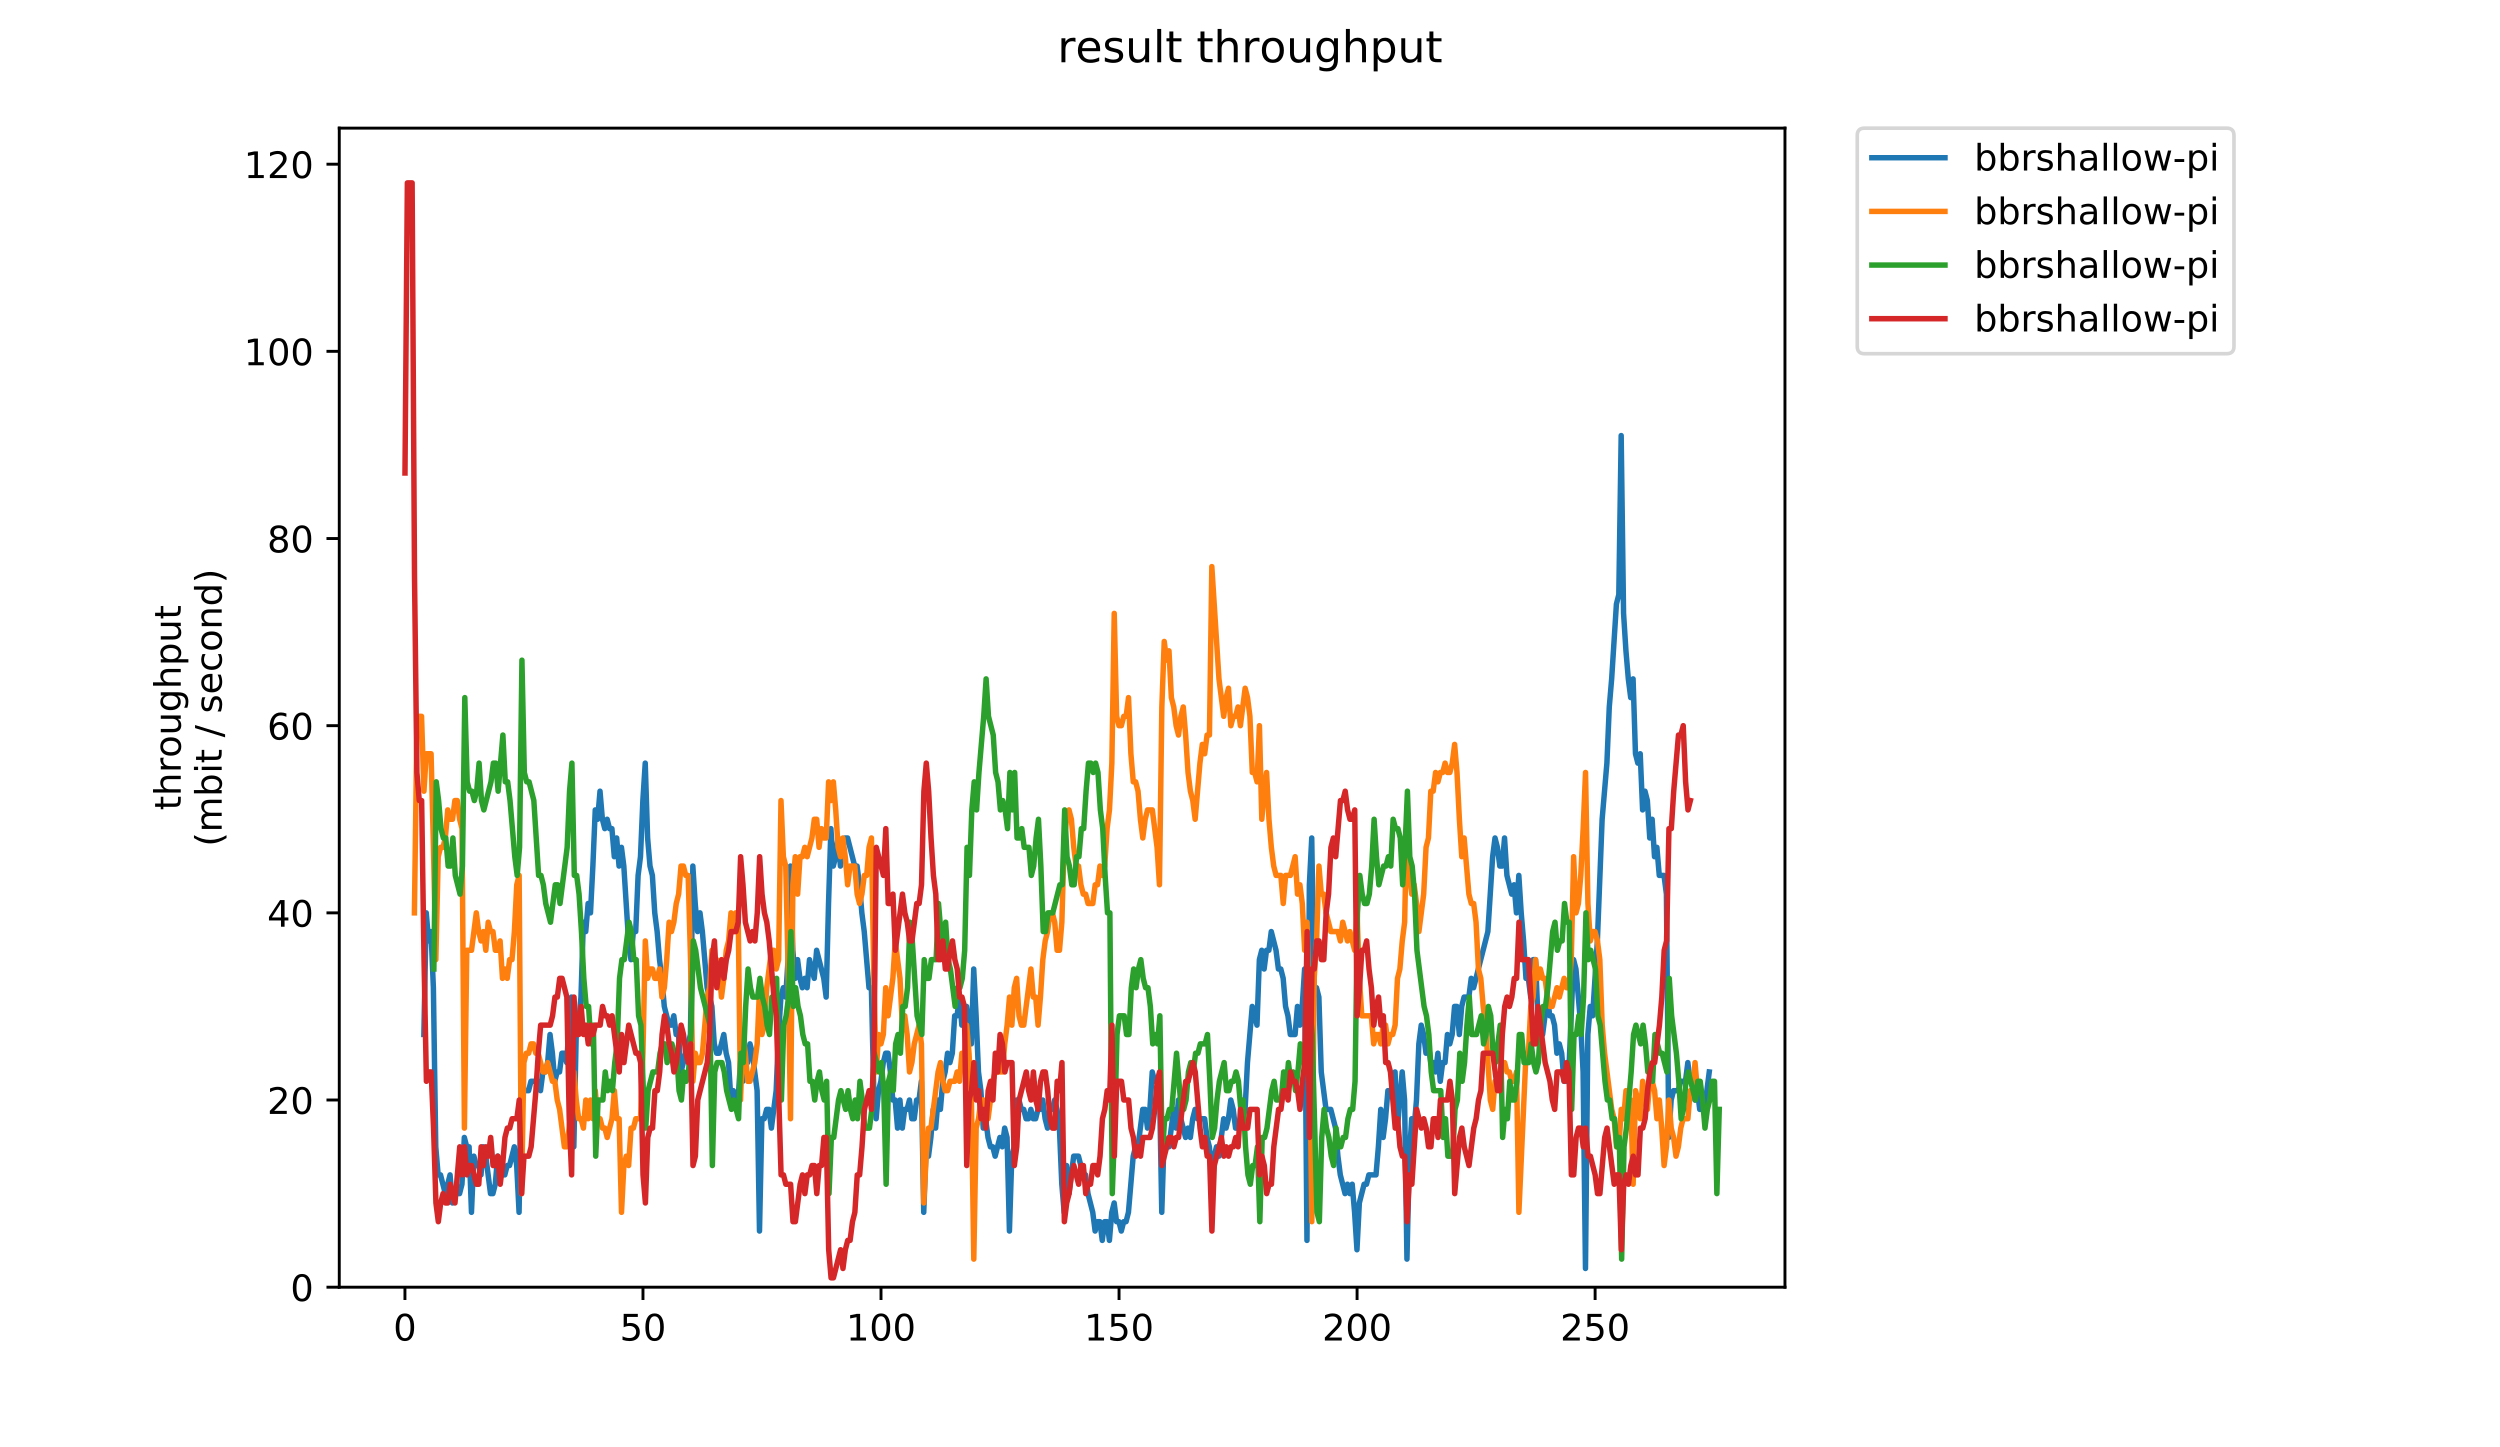<?xml version="1.0" encoding="utf-8" standalone="no"?>
<!DOCTYPE svg PUBLIC "-//W3C//DTD SVG 1.1//EN"
  "http://www.w3.org/Graphics/SVG/1.1/DTD/svg11.dtd">
<!-- Created with matplotlib (https://matplotlib.org/) -->
<svg height="396pt" version="1.1" viewBox="0 0 684 396" width="684pt" xmlns="http://www.w3.org/2000/svg" xmlns:xlink="http://www.w3.org/1999/xlink">
 <defs>
  <style type="text/css">
*{stroke-linecap:butt;stroke-linejoin:round;}
  </style>
 </defs>
 <g id="figure_1">
  <g id="patch_1">
   <path d="M 0 396 
L 684 396 
L 684 0 
L 0 0 
z
" style="fill:#ffffff;"/>
  </g>
  <g id="axes_1">
   <g id="patch_2">
    <path d="M 92.824 352.174 
L 488.365 352.174 
L 488.365 35.062 
L 92.824 35.062 
z
" style="fill:#ffffff;"/>
   </g>
   <g id="matplotlib.axis_1">
    <g id="xtick_1">
     <g id="line2d_1">
      <defs>
       <path d="M 0 0 
L 0 3.5 
" id="ma95862ab2f" style="stroke:#000000;stroke-width:0.8;"/>
      </defs>
      <g>
       <use style="stroke:#000000;stroke-width:0.8;" x="110.791" xlink:href="#ma95862ab2f" y="352.174"/>
      </g>
     </g>
     <g id="text_1">
      <!-- 0 -->
      <defs>
       <path d="M 31.781 66.406 
Q 24.172 66.406 20.328 58.906 
Q 16.5 51.422 16.5 36.375 
Q 16.5 21.391 20.328 13.891 
Q 24.172 6.391 31.781 6.391 
Q 39.453 6.391 43.281 13.891 
Q 47.125 21.391 47.125 36.375 
Q 47.125 51.422 43.281 58.906 
Q 39.453 66.406 31.781 66.406 
z
M 31.781 74.219 
Q 44.047 74.219 50.516 64.516 
Q 56.984 54.828 56.984 36.375 
Q 56.984 17.969 50.516 8.266 
Q 44.047 -1.422 31.781 -1.422 
Q 19.531 -1.422 13.062 8.266 
Q 6.594 17.969 6.594 36.375 
Q 6.594 54.828 13.062 64.516 
Q 19.531 74.219 31.781 74.219 
z
" id="DejaVuSans-48"/>
      </defs>
      <g transform="translate(107.61 366.773)scale(0.1 -0.1)">
       <use xlink:href="#DejaVuSans-48"/>
      </g>
     </g>
    </g>
    <g id="xtick_2">
     <g id="line2d_2">
      <g>
       <use style="stroke:#000000;stroke-width:0.8;" x="175.918" xlink:href="#ma95862ab2f" y="352.174"/>
      </g>
     </g>
     <g id="text_2">
      <!-- 50 -->
      <defs>
       <path d="M 10.797 72.906 
L 49.516 72.906 
L 49.516 64.594 
L 19.828 64.594 
L 19.828 46.734 
Q 21.969 47.469 24.109 47.828 
Q 26.266 48.188 28.422 48.188 
Q 40.625 48.188 47.75 41.5 
Q 54.891 34.812 54.891 23.391 
Q 54.891 11.625 47.562 5.094 
Q 40.234 -1.422 26.906 -1.422 
Q 22.312 -1.422 17.547 -0.641 
Q 12.797 0.141 7.719 1.703 
L 7.719 11.625 
Q 12.109 9.234 16.797 8.062 
Q 21.484 6.891 26.703 6.891 
Q 35.156 6.891 40.078 11.328 
Q 45.016 15.766 45.016 23.391 
Q 45.016 31 40.078 35.438 
Q 35.156 39.891 26.703 39.891 
Q 22.75 39.891 18.812 39.016 
Q 14.891 38.141 10.797 36.281 
z
" id="DejaVuSans-53"/>
      </defs>
      <g transform="translate(169.555 366.773)scale(0.1 -0.1)">
       <use xlink:href="#DejaVuSans-53"/>
       <use x="63.623" xlink:href="#DejaVuSans-48"/>
      </g>
     </g>
    </g>
    <g id="xtick_3">
     <g id="line2d_3">
      <g>
       <use style="stroke:#000000;stroke-width:0.8;" x="241.044" xlink:href="#ma95862ab2f" y="352.174"/>
      </g>
     </g>
     <g id="text_3">
      <!-- 100 -->
      <defs>
       <path d="M 12.406 8.297 
L 28.516 8.297 
L 28.516 63.922 
L 10.984 60.406 
L 10.984 69.391 
L 28.422 72.906 
L 38.281 72.906 
L 38.281 8.297 
L 54.391 8.297 
L 54.391 0 
L 12.406 0 
z
" id="DejaVuSans-49"/>
      </defs>
      <g transform="translate(231.5 366.773)scale(0.1 -0.1)">
       <use xlink:href="#DejaVuSans-49"/>
       <use x="63.623" xlink:href="#DejaVuSans-48"/>
       <use x="127.246" xlink:href="#DejaVuSans-48"/>
      </g>
     </g>
    </g>
    <g id="xtick_4">
     <g id="line2d_4">
      <g>
       <use style="stroke:#000000;stroke-width:0.8;" x="306.17" xlink:href="#ma95862ab2f" y="352.174"/>
      </g>
     </g>
     <g id="text_4">
      <!-- 150 -->
      <g transform="translate(296.626 366.773)scale(0.1 -0.1)">
       <use xlink:href="#DejaVuSans-49"/>
       <use x="63.623" xlink:href="#DejaVuSans-53"/>
       <use x="127.246" xlink:href="#DejaVuSans-48"/>
      </g>
     </g>
    </g>
    <g id="xtick_5">
     <g id="line2d_5">
      <g>
       <use style="stroke:#000000;stroke-width:0.8;" x="371.297" xlink:href="#ma95862ab2f" y="352.174"/>
      </g>
     </g>
     <g id="text_5">
      <!-- 200 -->
      <defs>
       <path d="M 19.188 8.297 
L 53.609 8.297 
L 53.609 0 
L 7.328 0 
L 7.328 8.297 
Q 12.938 14.109 22.625 23.891 
Q 32.328 33.688 34.812 36.531 
Q 39.547 41.844 41.422 45.531 
Q 43.312 49.219 43.312 52.781 
Q 43.312 58.594 39.234 62.25 
Q 35.156 65.922 28.609 65.922 
Q 23.969 65.922 18.812 64.312 
Q 13.672 62.703 7.812 59.422 
L 7.812 69.391 
Q 13.766 71.781 18.938 73 
Q 24.125 74.219 28.422 74.219 
Q 39.75 74.219 46.484 68.547 
Q 53.219 62.891 53.219 53.422 
Q 53.219 48.922 51.531 44.891 
Q 49.859 40.875 45.406 35.406 
Q 44.188 33.984 37.641 27.219 
Q 31.109 20.453 19.188 8.297 
z
" id="DejaVuSans-50"/>
      </defs>
      <g transform="translate(361.753 366.773)scale(0.1 -0.1)">
       <use xlink:href="#DejaVuSans-50"/>
       <use x="63.623" xlink:href="#DejaVuSans-48"/>
       <use x="127.246" xlink:href="#DejaVuSans-48"/>
      </g>
     </g>
    </g>
    <g id="xtick_6">
     <g id="line2d_6">
      <g>
       <use style="stroke:#000000;stroke-width:0.8;" x="436.423" xlink:href="#ma95862ab2f" y="352.174"/>
      </g>
     </g>
     <g id="text_6">
      <!-- 250 -->
      <g transform="translate(426.879 366.773)scale(0.1 -0.1)">
       <use xlink:href="#DejaVuSans-50"/>
       <use x="63.623" xlink:href="#DejaVuSans-53"/>
       <use x="127.246" xlink:href="#DejaVuSans-48"/>
      </g>
     </g>
    </g>
   </g>
   <g id="matplotlib.axis_2">
    <g id="ytick_1">
     <g id="line2d_7">
      <defs>
       <path d="M 0 0 
L -3.5 0 
" id="m484fa30f82" style="stroke:#000000;stroke-width:0.8;"/>
      </defs>
      <g>
       <use style="stroke:#000000;stroke-width:0.8;" x="92.824" xlink:href="#m484fa30f82" y="352.174"/>
      </g>
     </g>
     <g id="text_7">
      <!-- 0 -->
      <g transform="translate(79.461 355.973)scale(0.1 -0.1)">
       <use xlink:href="#DejaVuSans-48"/>
      </g>
     </g>
    </g>
    <g id="ytick_2">
     <g id="line2d_8">
      <g>
       <use style="stroke:#000000;stroke-width:0.8;" x="92.824" xlink:href="#m484fa30f82" y="300.965"/>
      </g>
     </g>
     <g id="text_8">
      <!-- 20 -->
      <g transform="translate(73.099 304.764)scale(0.1 -0.1)">
       <use xlink:href="#DejaVuSans-50"/>
       <use x="63.623" xlink:href="#DejaVuSans-48"/>
      </g>
     </g>
    </g>
    <g id="ytick_3">
     <g id="line2d_9">
      <g>
       <use style="stroke:#000000;stroke-width:0.8;" x="92.824" xlink:href="#m484fa30f82" y="249.756"/>
      </g>
     </g>
     <g id="text_9">
      <!-- 40 -->
      <defs>
       <path d="M 37.797 64.312 
L 12.891 25.391 
L 37.797 25.391 
z
M 35.203 72.906 
L 47.609 72.906 
L 47.609 25.391 
L 58.016 25.391 
L 58.016 17.188 
L 47.609 17.188 
L 47.609 0 
L 37.797 0 
L 37.797 17.188 
L 4.891 17.188 
L 4.891 26.703 
z
" id="DejaVuSans-52"/>
      </defs>
      <g transform="translate(73.099 253.555)scale(0.1 -0.1)">
       <use xlink:href="#DejaVuSans-52"/>
       <use x="63.623" xlink:href="#DejaVuSans-48"/>
      </g>
     </g>
    </g>
    <g id="ytick_4">
     <g id="line2d_10">
      <g>
       <use style="stroke:#000000;stroke-width:0.8;" x="92.824" xlink:href="#m484fa30f82" y="198.547"/>
      </g>
     </g>
     <g id="text_10">
      <!-- 60 -->
      <defs>
       <path d="M 33.016 40.375 
Q 26.375 40.375 22.484 35.828 
Q 18.609 31.297 18.609 23.391 
Q 18.609 15.531 22.484 10.953 
Q 26.375 6.391 33.016 6.391 
Q 39.656 6.391 43.531 10.953 
Q 47.406 15.531 47.406 23.391 
Q 47.406 31.297 43.531 35.828 
Q 39.656 40.375 33.016 40.375 
z
M 52.594 71.297 
L 52.594 62.312 
Q 48.875 64.062 45.094 64.984 
Q 41.312 65.922 37.594 65.922 
Q 27.828 65.922 22.672 59.328 
Q 17.531 52.734 16.797 39.406 
Q 19.672 43.656 24.016 45.922 
Q 28.375 48.188 33.594 48.188 
Q 44.578 48.188 50.953 41.516 
Q 57.328 34.859 57.328 23.391 
Q 57.328 12.156 50.688 5.359 
Q 44.047 -1.422 33.016 -1.422 
Q 20.359 -1.422 13.672 8.266 
Q 6.984 17.969 6.984 36.375 
Q 6.984 53.656 15.188 63.938 
Q 23.391 74.219 37.203 74.219 
Q 40.922 74.219 44.703 73.484 
Q 48.484 72.75 52.594 71.297 
z
" id="DejaVuSans-54"/>
      </defs>
      <g transform="translate(73.099 202.346)scale(0.1 -0.1)">
       <use xlink:href="#DejaVuSans-54"/>
       <use x="63.623" xlink:href="#DejaVuSans-48"/>
      </g>
     </g>
    </g>
    <g id="ytick_5">
     <g id="line2d_11">
      <g>
       <use style="stroke:#000000;stroke-width:0.8;" x="92.824" xlink:href="#m484fa30f82" y="147.338"/>
      </g>
     </g>
     <g id="text_11">
      <!-- 80 -->
      <defs>
       <path d="M 31.781 34.625 
Q 24.75 34.625 20.719 30.859 
Q 16.703 27.094 16.703 20.516 
Q 16.703 13.922 20.719 10.156 
Q 24.75 6.391 31.781 6.391 
Q 38.812 6.391 42.859 10.172 
Q 46.922 13.969 46.922 20.516 
Q 46.922 27.094 42.891 30.859 
Q 38.875 34.625 31.781 34.625 
z
M 21.922 38.812 
Q 15.578 40.375 12.031 44.719 
Q 8.5 49.078 8.5 55.328 
Q 8.5 64.062 14.719 69.141 
Q 20.953 74.219 31.781 74.219 
Q 42.672 74.219 48.875 69.141 
Q 55.078 64.062 55.078 55.328 
Q 55.078 49.078 51.531 44.719 
Q 48 40.375 41.703 38.812 
Q 48.828 37.156 52.797 32.312 
Q 56.781 27.484 56.781 20.516 
Q 56.781 9.906 50.312 4.234 
Q 43.844 -1.422 31.781 -1.422 
Q 19.734 -1.422 13.25 4.234 
Q 6.781 9.906 6.781 20.516 
Q 6.781 27.484 10.781 32.312 
Q 14.797 37.156 21.922 38.812 
z
M 18.312 54.391 
Q 18.312 48.734 21.844 45.562 
Q 25.391 42.391 31.781 42.391 
Q 38.141 42.391 41.719 45.562 
Q 45.312 48.734 45.312 54.391 
Q 45.312 60.062 41.719 63.234 
Q 38.141 66.406 31.781 66.406 
Q 25.391 66.406 21.844 63.234 
Q 18.312 60.062 18.312 54.391 
z
" id="DejaVuSans-56"/>
      </defs>
      <g transform="translate(73.099 151.137)scale(0.1 -0.1)">
       <use xlink:href="#DejaVuSans-56"/>
       <use x="63.623" xlink:href="#DejaVuSans-48"/>
      </g>
     </g>
    </g>
    <g id="ytick_6">
     <g id="line2d_12">
      <g>
       <use style="stroke:#000000;stroke-width:0.8;" x="92.824" xlink:href="#m484fa30f82" y="96.129"/>
      </g>
     </g>
     <g id="text_12">
      <!-- 100 -->
      <g transform="translate(66.736 99.928)scale(0.1 -0.1)">
       <use xlink:href="#DejaVuSans-49"/>
       <use x="63.623" xlink:href="#DejaVuSans-48"/>
       <use x="127.246" xlink:href="#DejaVuSans-48"/>
      </g>
     </g>
    </g>
    <g id="ytick_7">
     <g id="line2d_13">
      <g>
       <use style="stroke:#000000;stroke-width:0.8;" x="92.824" xlink:href="#m484fa30f82" y="44.92"/>
      </g>
     </g>
     <g id="text_13">
      <!-- 120 -->
      <g transform="translate(66.736 48.719)scale(0.1 -0.1)">
       <use xlink:href="#DejaVuSans-49"/>
       <use x="63.623" xlink:href="#DejaVuSans-50"/>
       <use x="127.246" xlink:href="#DejaVuSans-48"/>
      </g>
     </g>
    </g>
    <g id="text_14">
     <!-- throughput -->
     <defs>
      <path d="M 18.312 70.219 
L 18.312 54.688 
L 36.812 54.688 
L 36.812 47.703 
L 18.312 47.703 
L 18.312 18.016 
Q 18.312 11.328 20.141 9.422 
Q 21.969 7.516 27.594 7.516 
L 36.812 7.516 
L 36.812 0 
L 27.594 0 
Q 17.188 0 13.234 3.875 
Q 9.281 7.766 9.281 18.016 
L 9.281 47.703 
L 2.688 47.703 
L 2.688 54.688 
L 9.281 54.688 
L 9.281 70.219 
z
" id="DejaVuSans-116"/>
      <path d="M 54.891 33.016 
L 54.891 0 
L 45.906 0 
L 45.906 32.719 
Q 45.906 40.484 42.875 44.328 
Q 39.844 48.188 33.797 48.188 
Q 26.516 48.188 22.312 43.547 
Q 18.109 38.922 18.109 30.906 
L 18.109 0 
L 9.078 0 
L 9.078 75.984 
L 18.109 75.984 
L 18.109 46.188 
Q 21.344 51.125 25.703 53.562 
Q 30.078 56 35.797 56 
Q 45.219 56 50.047 50.172 
Q 54.891 44.344 54.891 33.016 
z
" id="DejaVuSans-104"/>
      <path d="M 41.109 46.297 
Q 39.594 47.172 37.812 47.578 
Q 36.031 48 33.891 48 
Q 26.266 48 22.188 43.047 
Q 18.109 38.094 18.109 28.812 
L 18.109 0 
L 9.078 0 
L 9.078 54.688 
L 18.109 54.688 
L 18.109 46.188 
Q 20.953 51.172 25.484 53.578 
Q 30.031 56 36.531 56 
Q 37.453 56 38.578 55.875 
Q 39.703 55.766 41.062 55.516 
z
" id="DejaVuSans-114"/>
      <path d="M 30.609 48.391 
Q 23.391 48.391 19.188 42.75 
Q 14.984 37.109 14.984 27.297 
Q 14.984 17.484 19.156 11.844 
Q 23.344 6.203 30.609 6.203 
Q 37.797 6.203 41.984 11.859 
Q 46.188 17.531 46.188 27.297 
Q 46.188 37.016 41.984 42.703 
Q 37.797 48.391 30.609 48.391 
z
M 30.609 56 
Q 42.328 56 49.016 48.375 
Q 55.719 40.766 55.719 27.297 
Q 55.719 13.875 49.016 6.219 
Q 42.328 -1.422 30.609 -1.422 
Q 18.844 -1.422 12.172 6.219 
Q 5.516 13.875 5.516 27.297 
Q 5.516 40.766 12.172 48.375 
Q 18.844 56 30.609 56 
z
" id="DejaVuSans-111"/>
      <path d="M 8.5 21.578 
L 8.5 54.688 
L 17.484 54.688 
L 17.484 21.922 
Q 17.484 14.156 20.5 10.266 
Q 23.531 6.391 29.594 6.391 
Q 36.859 6.391 41.078 11.031 
Q 45.312 15.672 45.312 23.688 
L 45.312 54.688 
L 54.297 54.688 
L 54.297 0 
L 45.312 0 
L 45.312 8.406 
Q 42.047 3.422 37.719 1 
Q 33.406 -1.422 27.688 -1.422 
Q 18.266 -1.422 13.375 4.438 
Q 8.5 10.297 8.5 21.578 
z
M 31.109 56 
z
" id="DejaVuSans-117"/>
      <path d="M 45.406 27.984 
Q 45.406 37.75 41.375 43.109 
Q 37.359 48.484 30.078 48.484 
Q 22.859 48.484 18.828 43.109 
Q 14.797 37.75 14.797 27.984 
Q 14.797 18.266 18.828 12.891 
Q 22.859 7.516 30.078 7.516 
Q 37.359 7.516 41.375 12.891 
Q 45.406 18.266 45.406 27.984 
z
M 54.391 6.781 
Q 54.391 -7.172 48.188 -13.984 
Q 42 -20.797 29.203 -20.797 
Q 24.469 -20.797 20.266 -20.094 
Q 16.062 -19.391 12.109 -17.922 
L 12.109 -9.188 
Q 16.062 -11.328 19.922 -12.344 
Q 23.781 -13.375 27.781 -13.375 
Q 36.625 -13.375 41.016 -8.766 
Q 45.406 -4.156 45.406 5.172 
L 45.406 9.625 
Q 42.625 4.781 38.281 2.391 
Q 33.938 0 27.875 0 
Q 17.828 0 11.672 7.656 
Q 5.516 15.328 5.516 27.984 
Q 5.516 40.672 11.672 48.328 
Q 17.828 56 27.875 56 
Q 33.938 56 38.281 53.609 
Q 42.625 51.219 45.406 46.391 
L 45.406 54.688 
L 54.391 54.688 
z
" id="DejaVuSans-103"/>
      <path d="M 18.109 8.203 
L 18.109 -20.797 
L 9.078 -20.797 
L 9.078 54.688 
L 18.109 54.688 
L 18.109 46.391 
Q 20.953 51.266 25.266 53.625 
Q 29.594 56 35.594 56 
Q 45.562 56 51.781 48.094 
Q 58.016 40.188 58.016 27.297 
Q 58.016 14.406 51.781 6.484 
Q 45.562 -1.422 35.594 -1.422 
Q 29.594 -1.422 25.266 0.953 
Q 20.953 3.328 18.109 8.203 
z
M 48.688 27.297 
Q 48.688 37.203 44.609 42.844 
Q 40.531 48.484 33.406 48.484 
Q 26.266 48.484 22.188 42.844 
Q 18.109 37.203 18.109 27.297 
Q 18.109 17.391 22.188 11.75 
Q 26.266 6.109 33.406 6.109 
Q 40.531 6.109 44.609 11.75 
Q 48.688 17.391 48.688 27.297 
z
" id="DejaVuSans-112"/>
     </defs>
     <g transform="translate(49.459 221.675)rotate(-90)scale(0.1 -0.1)">
      <use xlink:href="#DejaVuSans-116"/>
      <use x="39.209" xlink:href="#DejaVuSans-104"/>
      <use x="102.588" xlink:href="#DejaVuSans-114"/>
      <use x="143.67" xlink:href="#DejaVuSans-111"/>
      <use x="204.852" xlink:href="#DejaVuSans-117"/>
      <use x="268.23" xlink:href="#DejaVuSans-103"/>
      <use x="331.707" xlink:href="#DejaVuSans-104"/>
      <use x="395.086" xlink:href="#DejaVuSans-112"/>
      <use x="458.562" xlink:href="#DejaVuSans-117"/>
      <use x="521.941" xlink:href="#DejaVuSans-116"/>
     </g>
     <!-- (mbit / second) -->
     <defs>
      <path d="M 31 75.875 
Q 24.469 64.656 21.281 53.656 
Q 18.109 42.672 18.109 31.391 
Q 18.109 20.125 21.312 9.062 
Q 24.516 -2 31 -13.188 
L 23.188 -13.188 
Q 15.875 -1.703 12.234 9.375 
Q 8.594 20.453 8.594 31.391 
Q 8.594 42.281 12.203 53.312 
Q 15.828 64.359 23.188 75.875 
z
" id="DejaVuSans-40"/>
      <path d="M 52 44.188 
Q 55.375 50.25 60.062 53.125 
Q 64.75 56 71.094 56 
Q 79.641 56 84.281 50.016 
Q 88.922 44.047 88.922 33.016 
L 88.922 0 
L 79.891 0 
L 79.891 32.719 
Q 79.891 40.578 77.094 44.375 
Q 74.312 48.188 68.609 48.188 
Q 61.625 48.188 57.562 43.547 
Q 53.516 38.922 53.516 30.906 
L 53.516 0 
L 44.484 0 
L 44.484 32.719 
Q 44.484 40.625 41.703 44.406 
Q 38.922 48.188 33.109 48.188 
Q 26.219 48.188 22.156 43.531 
Q 18.109 38.875 18.109 30.906 
L 18.109 0 
L 9.078 0 
L 9.078 54.688 
L 18.109 54.688 
L 18.109 46.188 
Q 21.188 51.219 25.484 53.609 
Q 29.781 56 35.688 56 
Q 41.656 56 45.828 52.969 
Q 50 49.953 52 44.188 
z
" id="DejaVuSans-109"/>
      <path d="M 48.688 27.297 
Q 48.688 37.203 44.609 42.844 
Q 40.531 48.484 33.406 48.484 
Q 26.266 48.484 22.188 42.844 
Q 18.109 37.203 18.109 27.297 
Q 18.109 17.391 22.188 11.75 
Q 26.266 6.109 33.406 6.109 
Q 40.531 6.109 44.609 11.75 
Q 48.688 17.391 48.688 27.297 
z
M 18.109 46.391 
Q 20.953 51.266 25.266 53.625 
Q 29.594 56 35.594 56 
Q 45.562 56 51.781 48.094 
Q 58.016 40.188 58.016 27.297 
Q 58.016 14.406 51.781 6.484 
Q 45.562 -1.422 35.594 -1.422 
Q 29.594 -1.422 25.266 0.953 
Q 20.953 3.328 18.109 8.203 
L 18.109 0 
L 9.078 0 
L 9.078 75.984 
L 18.109 75.984 
z
" id="DejaVuSans-98"/>
      <path d="M 9.422 54.688 
L 18.406 54.688 
L 18.406 0 
L 9.422 0 
z
M 9.422 75.984 
L 18.406 75.984 
L 18.406 64.594 
L 9.422 64.594 
z
" id="DejaVuSans-105"/>
      <path id="DejaVuSans-32"/>
      <path d="M 25.391 72.906 
L 33.688 72.906 
L 8.297 -9.281 
L 0 -9.281 
z
" id="DejaVuSans-47"/>
      <path d="M 44.281 53.078 
L 44.281 44.578 
Q 40.484 46.531 36.375 47.5 
Q 32.281 48.484 27.875 48.484 
Q 21.188 48.484 17.844 46.438 
Q 14.5 44.391 14.5 40.281 
Q 14.5 37.156 16.891 35.375 
Q 19.281 33.594 26.516 31.984 
L 29.594 31.297 
Q 39.156 29.25 43.188 25.516 
Q 47.219 21.781 47.219 15.094 
Q 47.219 7.469 41.188 3.016 
Q 35.156 -1.422 24.609 -1.422 
Q 20.219 -1.422 15.453 -0.562 
Q 10.688 0.297 5.422 2 
L 5.422 11.281 
Q 10.406 8.688 15.234 7.391 
Q 20.062 6.109 24.812 6.109 
Q 31.156 6.109 34.562 8.281 
Q 37.984 10.453 37.984 14.406 
Q 37.984 18.062 35.516 20.016 
Q 33.062 21.969 24.703 23.781 
L 21.578 24.516 
Q 13.234 26.266 9.516 29.906 
Q 5.812 33.547 5.812 39.891 
Q 5.812 47.609 11.281 51.797 
Q 16.75 56 26.812 56 
Q 31.781 56 36.172 55.266 
Q 40.578 54.547 44.281 53.078 
z
" id="DejaVuSans-115"/>
      <path d="M 56.203 29.594 
L 56.203 25.203 
L 14.891 25.203 
Q 15.484 15.922 20.484 11.062 
Q 25.484 6.203 34.422 6.203 
Q 39.594 6.203 44.453 7.469 
Q 49.312 8.734 54.109 11.281 
L 54.109 2.781 
Q 49.266 0.734 44.188 -0.344 
Q 39.109 -1.422 33.891 -1.422 
Q 20.797 -1.422 13.156 6.188 
Q 5.516 13.812 5.516 26.812 
Q 5.516 40.234 12.766 48.109 
Q 20.016 56 32.328 56 
Q 43.359 56 49.781 48.891 
Q 56.203 41.797 56.203 29.594 
z
M 47.219 32.234 
Q 47.125 39.594 43.094 43.984 
Q 39.062 48.391 32.422 48.391 
Q 24.906 48.391 20.391 44.141 
Q 15.875 39.891 15.188 32.172 
z
" id="DejaVuSans-101"/>
      <path d="M 48.781 52.594 
L 48.781 44.188 
Q 44.969 46.297 41.141 47.344 
Q 37.312 48.391 33.406 48.391 
Q 24.656 48.391 19.812 42.844 
Q 14.984 37.312 14.984 27.297 
Q 14.984 17.281 19.812 11.734 
Q 24.656 6.203 33.406 6.203 
Q 37.312 6.203 41.141 7.25 
Q 44.969 8.297 48.781 10.406 
L 48.781 2.094 
Q 45.016 0.344 40.984 -0.531 
Q 36.969 -1.422 32.422 -1.422 
Q 20.062 -1.422 12.781 6.344 
Q 5.516 14.109 5.516 27.297 
Q 5.516 40.672 12.859 48.328 
Q 20.219 56 33.016 56 
Q 37.156 56 41.109 55.141 
Q 45.062 54.297 48.781 52.594 
z
" id="DejaVuSans-99"/>
      <path d="M 54.891 33.016 
L 54.891 0 
L 45.906 0 
L 45.906 32.719 
Q 45.906 40.484 42.875 44.328 
Q 39.844 48.188 33.797 48.188 
Q 26.516 48.188 22.312 43.547 
Q 18.109 38.922 18.109 30.906 
L 18.109 0 
L 9.078 0 
L 9.078 54.688 
L 18.109 54.688 
L 18.109 46.188 
Q 21.344 51.125 25.703 53.562 
Q 30.078 56 35.797 56 
Q 45.219 56 50.047 50.172 
Q 54.891 44.344 54.891 33.016 
z
" id="DejaVuSans-110"/>
      <path d="M 45.406 46.391 
L 45.406 75.984 
L 54.391 75.984 
L 54.391 0 
L 45.406 0 
L 45.406 8.203 
Q 42.578 3.328 38.25 0.953 
Q 33.938 -1.422 27.875 -1.422 
Q 17.969 -1.422 11.734 6.484 
Q 5.516 14.406 5.516 27.297 
Q 5.516 40.188 11.734 48.094 
Q 17.969 56 27.875 56 
Q 33.938 56 38.25 53.625 
Q 42.578 51.266 45.406 46.391 
z
M 14.797 27.297 
Q 14.797 17.391 18.875 11.75 
Q 22.953 6.109 30.078 6.109 
Q 37.203 6.109 41.297 11.75 
Q 45.406 17.391 45.406 27.297 
Q 45.406 37.203 41.297 42.844 
Q 37.203 48.484 30.078 48.484 
Q 22.953 48.484 18.875 42.844 
Q 14.797 37.203 14.797 27.297 
z
" id="DejaVuSans-100"/>
      <path d="M 8.016 75.875 
L 15.828 75.875 
Q 23.141 64.359 26.781 53.312 
Q 30.422 42.281 30.422 31.391 
Q 30.422 20.453 26.781 9.375 
Q 23.141 -1.703 15.828 -13.188 
L 8.016 -13.188 
Q 14.5 -2 17.703 9.062 
Q 20.906 20.125 20.906 31.391 
Q 20.906 42.672 17.703 53.656 
Q 14.5 64.656 8.016 75.875 
z
" id="DejaVuSans-41"/>
     </defs>
     <g transform="translate(60.657 231.609)rotate(-90)scale(0.1 -0.1)">
      <use xlink:href="#DejaVuSans-40"/>
      <use x="39.014" xlink:href="#DejaVuSans-109"/>
      <use x="136.426" xlink:href="#DejaVuSans-98"/>
      <use x="199.902" xlink:href="#DejaVuSans-105"/>
      <use x="227.686" xlink:href="#DejaVuSans-116"/>
      <use x="266.895" xlink:href="#DejaVuSans-32"/>
      <use x="298.682" xlink:href="#DejaVuSans-47"/>
      <use x="332.373" xlink:href="#DejaVuSans-32"/>
      <use x="364.16" xlink:href="#DejaVuSans-115"/>
      <use x="416.26" xlink:href="#DejaVuSans-101"/>
      <use x="477.783" xlink:href="#DejaVuSans-99"/>
      <use x="532.764" xlink:href="#DejaVuSans-111"/>
      <use x="593.945" xlink:href="#DejaVuSans-110"/>
      <use x="657.324" xlink:href="#DejaVuSans-100"/>
      <use x="720.801" xlink:href="#DejaVuSans-41"/>
     </g>
    </g>
   </g>
   <g id="line2d_14">
    <path clip-path="url(#pbbb3de1417)" d="M 115.969 283.042 
L 116.62 249.756 
L 117.271 257.438 
L 117.923 254.877 
L 118.574 270.24 
L 119.225 313.767 
L 119.876 321.449 
L 120.528 321.449 
L 121.83 326.57 
L 123.133 321.449 
L 123.784 329.13 
L 124.435 326.57 
L 125.738 326.57 
L 126.389 324.009 
L 127.04 311.207 
L 127.692 313.767 
L 128.343 313.767 
L 128.994 331.691 
L 129.645 316.328 
L 130.297 318.888 
L 130.948 318.888 
L 131.599 321.449 
L 132.25 313.767 
L 132.902 316.328 
L 134.204 326.57 
L 134.856 326.57 
L 135.507 324.009 
L 136.158 316.328 
L 137.461 321.449 
L 138.112 321.449 
L 138.763 318.888 
L 139.414 318.888 
L 140.717 313.767 
L 141.368 318.888 
L 142.019 331.691 
L 142.671 293.284 
L 143.322 298.405 
L 144.624 298.405 
L 145.276 295.844 
L 147.229 295.844 
L 147.881 298.405 
L 148.532 293.284 
L 149.183 293.284 
L 149.835 290.723 
L 150.486 283.042 
L 151.137 288.163 
L 151.788 295.844 
L 152.44 293.284 
L 153.091 293.284 
L 153.742 288.163 
L 154.393 288.163 
L 155.045 290.723 
L 155.696 280.482 
L 156.347 272.8 
L 156.998 313.767 
L 157.65 283.042 
L 158.301 280.482 
L 158.952 272.8 
L 159.603 252.317 
L 160.255 254.877 
L 160.906 247.196 
L 161.557 249.756 
L 162.209 236.954 
L 162.86 221.591 
L 163.511 224.152 
L 164.162 216.47 
L 164.814 224.152 
L 165.465 226.712 
L 166.116 224.152 
L 166.767 226.712 
L 167.419 226.712 
L 168.07 234.393 
L 168.721 229.273 
L 169.372 236.954 
L 170.024 231.833 
L 170.675 236.954 
L 171.977 257.438 
L 172.629 262.558 
L 173.28 254.877 
L 173.931 254.877 
L 174.583 239.514 
L 175.234 234.393 
L 175.885 219.031 
L 176.536 208.789 
L 177.188 229.273 
L 177.839 236.954 
L 178.49 239.514 
L 179.141 249.756 
L 179.793 254.877 
L 180.444 262.558 
L 181.095 267.679 
L 181.746 275.361 
L 183.049 280.482 
L 183.7 280.482 
L 184.351 277.921 
L 185.003 283.042 
L 185.654 283.042 
L 186.305 293.284 
L 188.91 283.042 
L 189.562 236.954 
L 190.213 247.196 
L 190.864 254.877 
L 191.515 249.756 
L 192.167 254.877 
L 193.469 270.24 
L 194.772 275.361 
L 195.423 285.602 
L 196.074 288.163 
L 196.725 288.163 
L 198.028 283.042 
L 198.679 288.163 
L 199.331 290.723 
L 199.982 300.965 
L 200.633 298.405 
L 201.284 303.526 
L 201.936 300.965 
L 202.587 290.723 
L 203.238 295.844 
L 203.889 290.723 
L 204.541 290.723 
L 205.192 285.602 
L 205.843 288.163 
L 207.146 298.405 
L 207.797 336.811 
L 208.448 306.086 
L 209.099 306.086 
L 209.751 303.526 
L 210.402 303.526 
L 211.053 308.647 
L 212.356 298.405 
L 213.007 283.042 
L 213.658 272.8 
L 214.31 270.24 
L 214.961 272.8 
L 215.612 262.558 
L 216.263 236.954 
L 216.915 259.998 
L 217.566 267.679 
L 218.217 262.558 
L 218.868 267.679 
L 219.52 270.24 
L 220.171 267.679 
L 220.822 270.24 
L 221.473 262.558 
L 222.776 267.679 
L 223.427 259.998 
L 225.381 267.679 
L 226.032 272.8 
L 226.684 247.196 
L 227.335 226.712 
L 227.986 236.954 
L 228.637 234.393 
L 229.289 229.273 
L 229.94 236.954 
L 230.591 231.833 
L 231.242 229.273 
L 231.894 229.273 
L 233.847 236.954 
L 234.499 236.954 
L 235.15 242.075 
L 235.801 249.756 
L 236.453 254.877 
L 237.755 270.24 
L 238.406 270.24 
L 239.058 298.405 
L 239.709 306.086 
L 240.36 298.405 
L 241.011 295.844 
L 241.663 290.723 
L 242.314 288.163 
L 242.965 288.163 
L 243.616 293.284 
L 244.268 300.965 
L 244.919 300.965 
L 245.57 308.647 
L 246.221 300.965 
L 246.873 308.647 
L 247.524 303.526 
L 248.175 303.526 
L 248.827 300.965 
L 249.478 306.086 
L 250.129 306.086 
L 250.78 300.965 
L 251.432 300.965 
L 252.083 295.844 
L 252.734 331.691 
L 253.385 313.767 
L 254.037 316.328 
L 254.688 311.207 
L 255.339 303.526 
L 255.99 308.647 
L 256.642 300.965 
L 257.293 303.526 
L 257.944 295.844 
L 258.595 293.284 
L 259.247 288.163 
L 259.898 290.723 
L 260.549 288.163 
L 261.201 277.921 
L 261.852 277.921 
L 262.503 272.8 
L 263.154 280.482 
L 263.806 280.482 
L 264.457 275.361 
L 265.759 285.602 
L 266.411 265.119 
L 267.062 277.921 
L 267.713 293.284 
L 268.364 298.405 
L 269.016 308.647 
L 269.667 306.086 
L 270.318 311.207 
L 270.969 313.767 
L 271.621 313.767 
L 272.272 316.328 
L 273.575 311.207 
L 274.226 313.767 
L 274.877 308.647 
L 275.528 311.207 
L 276.18 336.811 
L 276.831 316.328 
L 277.482 313.767 
L 278.133 300.965 
L 278.785 300.965 
L 279.436 303.526 
L 280.087 303.526 
L 280.738 306.086 
L 281.39 306.086 
L 282.041 303.526 
L 282.692 306.086 
L 283.343 306.086 
L 283.995 303.526 
L 284.646 303.526 
L 285.297 300.965 
L 285.949 306.086 
L 286.6 308.647 
L 287.251 303.526 
L 287.902 303.526 
L 288.554 300.965 
L 289.205 303.526 
L 289.856 308.647 
L 290.507 324.009 
L 291.159 331.691 
L 291.81 318.888 
L 292.461 326.57 
L 293.764 316.328 
L 295.066 316.328 
L 296.369 321.449 
L 297.02 321.449 
L 297.671 326.57 
L 298.974 331.691 
L 299.625 336.811 
L 300.276 334.251 
L 300.928 334.251 
L 301.579 339.372 
L 302.23 334.251 
L 302.881 334.251 
L 303.533 339.372 
L 304.184 331.691 
L 304.835 329.13 
L 305.486 334.251 
L 306.138 334.251 
L 306.789 336.811 
L 307.44 334.251 
L 308.091 334.251 
L 308.743 331.691 
L 310.045 316.328 
L 310.696 313.767 
L 311.348 313.767 
L 312.65 303.526 
L 313.302 303.526 
L 313.953 308.647 
L 314.604 303.526 
L 315.255 293.284 
L 315.907 295.844 
L 317.209 295.844 
L 317.86 331.691 
L 318.512 311.207 
L 319.163 313.767 
L 319.814 313.767 
L 321.117 303.526 
L 321.768 308.647 
L 322.419 300.965 
L 323.07 306.086 
L 324.373 311.207 
L 325.024 308.647 
L 325.676 311.207 
L 326.327 306.086 
L 326.978 303.526 
L 327.629 306.086 
L 329.583 306.086 
L 330.234 311.207 
L 330.886 313.767 
L 331.537 321.449 
L 332.188 316.328 
L 332.839 313.767 
L 333.491 316.328 
L 334.793 306.086 
L 335.444 308.647 
L 336.096 306.086 
L 336.747 300.965 
L 337.398 303.526 
L 338.05 308.647 
L 338.701 308.647 
L 339.352 306.086 
L 340.003 306.086 
L 340.655 303.526 
L 341.306 290.723 
L 342.608 275.361 
L 343.911 280.482 
L 344.562 262.558 
L 345.213 259.998 
L 345.865 265.119 
L 346.516 259.998 
L 347.167 259.998 
L 347.818 254.877 
L 349.121 259.998 
L 349.772 265.119 
L 350.424 265.119 
L 351.075 267.679 
L 351.726 275.361 
L 352.377 277.921 
L 353.029 283.042 
L 354.331 283.042 
L 354.982 275.361 
L 355.634 280.482 
L 356.285 275.361 
L 356.936 265.119 
L 357.587 339.372 
L 358.239 242.075 
L 358.89 229.273 
L 359.541 270.24 
L 360.192 270.24 
L 360.844 272.8 
L 361.495 293.284 
L 362.798 303.526 
L 364.1 303.526 
L 365.403 308.647 
L 366.054 316.328 
L 366.705 321.449 
L 368.008 326.57 
L 368.659 324.009 
L 369.31 326.57 
L 369.961 324.009 
L 370.613 331.691 
L 371.264 341.932 
L 371.915 329.13 
L 373.218 324.009 
L 373.869 324.009 
L 374.52 321.449 
L 376.474 321.449 
L 377.125 313.767 
L 377.777 303.526 
L 378.428 311.207 
L 379.079 306.086 
L 379.73 298.405 
L 381.033 298.405 
L 381.684 293.284 
L 382.335 308.647 
L 383.638 293.284 
L 384.289 300.965 
L 384.94 344.493 
L 385.592 316.328 
L 386.243 306.086 
L 386.894 308.647 
L 387.546 300.965 
L 388.197 285.602 
L 388.848 280.482 
L 389.499 283.042 
L 390.151 288.163 
L 390.802 285.602 
L 391.453 290.723 
L 392.104 290.723 
L 392.756 293.284 
L 393.407 288.163 
L 394.058 295.844 
L 394.709 290.723 
L 395.361 290.723 
L 396.012 283.042 
L 396.663 285.602 
L 397.314 283.042 
L 397.966 275.361 
L 398.617 275.361 
L 399.268 283.042 
L 399.92 275.361 
L 400.571 272.8 
L 401.873 272.8 
L 402.525 267.679 
L 403.176 270.24 
L 407.083 254.877 
L 408.386 234.393 
L 409.037 229.273 
L 409.688 231.833 
L 410.34 236.954 
L 410.991 236.954 
L 411.642 229.273 
L 412.294 239.514 
L 413.596 244.635 
L 414.247 242.075 
L 414.899 249.756 
L 415.55 239.514 
L 416.201 249.756 
L 416.852 257.438 
L 417.504 267.679 
L 418.155 267.679 
L 418.806 272.8 
L 419.457 262.558 
L 420.109 262.558 
L 420.76 277.921 
L 421.411 277.921 
L 422.062 283.042 
L 423.365 272.8 
L 424.016 277.921 
L 424.668 277.921 
L 425.319 280.482 
L 425.97 288.163 
L 426.621 285.602 
L 427.273 288.163 
L 427.924 295.844 
L 428.575 295.844 
L 429.226 293.284 
L 430.529 262.558 
L 431.18 265.119 
L 432.483 280.482 
L 433.134 293.284 
L 433.785 347.053 
L 434.436 283.042 
L 435.088 275.361 
L 435.739 277.921 
L 437.041 257.438 
L 438.344 224.152 
L 439.647 208.789 
L 440.298 193.426 
L 440.949 185.745 
L 442.252 165.261 
L 442.903 162.701 
L 443.554 119.173 
L 444.205 167.822 
L 444.857 178.064 
L 445.508 185.745 
L 446.159 190.866 
L 446.81 185.745 
L 447.462 206.229 
L 448.113 208.789 
L 448.764 206.229 
L 449.415 221.591 
L 450.067 216.47 
L 450.718 219.031 
L 451.369 229.273 
L 452.021 224.152 
L 452.672 234.393 
L 453.323 231.833 
L 453.974 239.514 
L 455.277 239.514 
L 455.928 244.635 
L 456.579 311.207 
L 457.231 300.965 
L 457.882 298.405 
L 459.184 298.405 
L 459.836 295.844 
L 461.138 295.844 
L 461.789 290.723 
L 462.441 295.844 
L 463.092 295.844 
L 463.743 300.965 
L 464.395 298.405 
L 465.046 303.526 
L 466.348 303.526 
L 467.651 293.284 
L 467.651 293.284 
" style="fill:none;stroke:#1f77b4;stroke-linecap:square;stroke-width:1.5;"/>
   </g>
   <g id="line2d_15">
    <path clip-path="url(#pbbb3de1417)" d="M 113.382 249.756 
L 114.033 201.108 
L 114.685 195.987 
L 115.336 195.987 
L 115.987 216.47 
L 116.638 206.229 
L 117.941 206.229 
L 118.592 231.833 
L 119.243 262.558 
L 119.895 234.393 
L 120.546 231.833 
L 121.197 231.833 
L 121.848 229.273 
L 122.5 221.591 
L 123.151 224.152 
L 123.802 224.152 
L 124.454 219.031 
L 125.105 219.031 
L 125.756 224.152 
L 126.407 226.712 
L 127.059 308.647 
L 127.71 259.998 
L 129.012 259.998 
L 130.315 249.756 
L 130.966 254.877 
L 131.617 257.438 
L 132.269 254.877 
L 132.92 259.998 
L 133.571 252.317 
L 134.222 254.877 
L 134.874 254.877 
L 135.525 259.998 
L 136.176 259.998 
L 136.828 257.438 
L 137.479 267.679 
L 138.13 265.119 
L 138.781 267.679 
L 139.433 262.558 
L 140.084 262.558 
L 140.735 254.877 
L 141.386 242.075 
L 142.038 239.514 
L 142.689 326.57 
L 143.34 290.723 
L 143.991 288.163 
L 144.643 288.163 
L 145.294 285.602 
L 145.945 285.602 
L 146.596 288.163 
L 147.248 288.163 
L 148.55 293.284 
L 149.202 293.284 
L 149.853 290.723 
L 151.155 295.844 
L 151.807 295.844 
L 152.458 300.965 
L 153.109 303.526 
L 154.412 313.767 
L 155.063 313.767 
L 155.714 308.647 
L 157.017 293.284 
L 157.668 300.965 
L 158.319 306.086 
L 158.97 306.086 
L 159.622 308.647 
L 160.273 300.965 
L 160.924 306.086 
L 161.576 300.965 
L 162.227 306.086 
L 162.878 298.405 
L 163.529 306.086 
L 164.181 306.086 
L 164.832 308.647 
L 165.483 308.647 
L 166.134 311.207 
L 167.437 306.086 
L 168.088 298.405 
L 168.739 306.086 
L 169.391 306.086 
L 170.042 331.691 
L 170.693 318.888 
L 171.344 316.328 
L 171.996 318.888 
L 172.647 308.647 
L 173.298 308.647 
L 173.95 306.086 
L 175.252 306.086 
L 175.903 288.163 
L 176.555 257.438 
L 177.206 267.679 
L 177.857 265.119 
L 178.508 265.119 
L 179.16 267.679 
L 179.811 267.679 
L 180.462 265.119 
L 181.113 272.8 
L 181.765 270.24 
L 182.416 262.558 
L 183.067 252.317 
L 183.718 254.877 
L 184.37 252.317 
L 185.021 247.196 
L 185.672 244.635 
L 186.324 236.954 
L 186.975 236.954 
L 187.626 239.514 
L 188.277 239.514 
L 188.929 262.558 
L 189.58 295.844 
L 190.231 288.163 
L 190.882 290.723 
L 191.534 290.723 
L 192.185 288.163 
L 193.487 272.8 
L 194.139 270.24 
L 194.79 259.998 
L 195.441 267.679 
L 196.092 262.558 
L 196.744 265.119 
L 197.395 272.8 
L 198.046 267.679 
L 198.698 259.998 
L 199.349 257.438 
L 200 249.756 
L 200.651 254.877 
L 201.303 249.756 
L 201.954 249.756 
L 202.605 300.965 
L 203.256 283.042 
L 203.908 288.163 
L 204.559 295.844 
L 205.21 295.844 
L 206.513 290.723 
L 207.164 285.602 
L 207.815 270.24 
L 208.466 283.042 
L 209.118 280.482 
L 209.769 270.24 
L 211.071 259.998 
L 211.723 259.998 
L 212.374 265.119 
L 213.025 262.558 
L 213.677 219.031 
L 214.328 234.393 
L 214.979 236.954 
L 215.63 265.119 
L 216.282 306.086 
L 216.933 242.075 
L 217.584 234.393 
L 218.235 244.635 
L 218.887 234.393 
L 219.538 234.393 
L 220.189 231.833 
L 220.84 234.393 
L 222.143 229.273 
L 222.794 224.152 
L 223.445 224.152 
L 224.097 231.833 
L 224.748 226.712 
L 225.399 229.273 
L 226.051 229.273 
L 226.702 213.91 
L 227.353 219.031 
L 228.004 213.91 
L 228.656 221.591 
L 229.307 231.833 
L 229.958 234.393 
L 230.609 229.273 
L 231.261 234.393 
L 231.912 242.075 
L 232.563 236.954 
L 233.866 236.954 
L 234.517 244.635 
L 235.168 247.196 
L 235.819 244.635 
L 236.471 239.514 
L 237.122 239.514 
L 237.773 231.833 
L 238.425 229.273 
L 239.076 267.679 
L 239.727 293.284 
L 240.378 283.042 
L 241.03 285.602 
L 241.681 283.042 
L 242.332 270.24 
L 242.983 277.921 
L 244.286 267.679 
L 244.937 257.438 
L 246.24 267.679 
L 246.891 280.482 
L 247.542 277.921 
L 248.193 283.042 
L 248.845 293.284 
L 249.496 290.723 
L 250.147 285.602 
L 251.45 280.482 
L 252.101 285.602 
L 252.752 329.13 
L 253.404 316.328 
L 254.055 308.647 
L 254.706 308.647 
L 256.66 293.284 
L 257.311 290.723 
L 257.962 295.844 
L 258.614 298.405 
L 259.265 298.405 
L 259.916 295.844 
L 261.219 295.844 
L 261.87 293.284 
L 262.521 295.844 
L 263.173 288.163 
L 263.824 290.723 
L 264.475 280.482 
L 265.126 288.163 
L 265.778 300.965 
L 266.429 344.493 
L 267.08 308.647 
L 267.731 306.086 
L 268.383 300.965 
L 269.034 300.965 
L 269.685 306.086 
L 270.336 306.086 
L 271.639 295.844 
L 272.29 293.284 
L 274.244 293.284 
L 274.895 285.602 
L 275.547 280.482 
L 276.198 272.8 
L 276.849 280.482 
L 277.5 270.24 
L 278.152 267.679 
L 278.803 277.921 
L 279.454 280.482 
L 280.105 280.482 
L 282.059 265.119 
L 282.71 272.8 
L 283.362 272.8 
L 284.013 280.482 
L 284.664 272.8 
L 285.315 262.558 
L 285.967 257.438 
L 286.618 254.877 
L 287.269 249.756 
L 287.921 249.756 
L 288.572 252.317 
L 289.223 259.998 
L 289.874 259.998 
L 290.526 252.317 
L 291.177 229.273 
L 291.828 224.152 
L 292.479 221.591 
L 293.131 224.152 
L 293.782 231.833 
L 294.433 236.954 
L 295.084 236.954 
L 295.736 242.075 
L 296.387 244.635 
L 297.038 244.635 
L 297.689 247.196 
L 298.992 247.196 
L 299.643 242.075 
L 300.295 242.075 
L 300.946 236.954 
L 301.597 239.514 
L 302.248 236.954 
L 302.9 226.712 
L 303.551 221.591 
L 304.202 208.789 
L 304.853 167.822 
L 305.505 195.987 
L 306.156 198.547 
L 306.807 198.547 
L 307.458 195.987 
L 308.11 195.987 
L 308.761 190.866 
L 309.412 206.229 
L 310.063 213.91 
L 310.715 213.91 
L 311.366 216.47 
L 312.017 224.152 
L 312.669 229.273 
L 313.32 224.152 
L 313.971 221.591 
L 315.274 221.591 
L 316.576 231.833 
L 317.227 242.075 
L 317.879 193.426 
L 318.53 175.503 
L 319.181 180.624 
L 319.832 178.064 
L 320.484 190.866 
L 321.135 193.426 
L 321.786 198.547 
L 322.437 201.108 
L 323.089 195.987 
L 323.74 193.426 
L 324.391 201.108 
L 325.043 211.349 
L 325.694 216.47 
L 326.345 219.031 
L 326.996 224.152 
L 328.299 208.789 
L 328.95 203.668 
L 329.601 206.229 
L 330.253 201.108 
L 330.904 201.108 
L 331.555 155.02 
L 333.509 185.745 
L 334.811 195.987 
L 335.463 190.866 
L 336.114 188.305 
L 336.765 198.547 
L 337.417 195.987 
L 338.068 195.987 
L 338.719 193.426 
L 339.37 198.547 
L 340.673 188.305 
L 341.324 190.866 
L 341.975 195.987 
L 342.627 211.349 
L 343.278 211.349 
L 343.929 213.91 
L 344.58 198.547 
L 345.232 224.152 
L 345.883 216.47 
L 346.534 211.349 
L 347.185 224.152 
L 347.837 231.833 
L 348.488 236.954 
L 349.139 239.514 
L 350.442 239.514 
L 351.093 247.196 
L 351.744 239.514 
L 353.047 239.514 
L 354.349 234.393 
L 355.001 244.635 
L 355.652 242.075 
L 356.303 247.196 
L 356.954 259.998 
L 357.606 252.317 
L 358.257 277.921 
L 358.908 334.251 
L 359.559 267.679 
L 360.211 257.438 
L 360.862 236.954 
L 361.513 244.635 
L 362.164 244.635 
L 362.816 249.756 
L 364.118 254.877 
L 366.072 254.877 
L 366.723 257.438 
L 367.375 252.317 
L 368.677 257.438 
L 369.328 254.877 
L 370.631 259.998 
L 371.282 249.756 
L 371.933 267.679 
L 372.585 277.921 
L 375.19 277.921 
L 375.841 285.602 
L 376.492 283.042 
L 377.144 283.042 
L 377.795 285.602 
L 378.446 280.482 
L 379.097 280.482 
L 379.749 285.602 
L 380.4 283.042 
L 381.051 283.042 
L 381.702 280.482 
L 382.354 267.679 
L 383.005 265.119 
L 383.656 257.438 
L 384.307 252.317 
L 384.959 221.591 
L 385.61 239.514 
L 386.261 244.635 
L 386.912 242.075 
L 387.564 247.196 
L 388.215 254.877 
L 389.518 244.635 
L 390.169 231.833 
L 390.82 229.273 
L 391.471 216.47 
L 392.123 216.47 
L 392.774 211.349 
L 393.425 213.91 
L 394.076 211.349 
L 394.728 211.349 
L 395.379 208.789 
L 396.03 211.349 
L 396.681 211.349 
L 397.333 208.789 
L 397.984 203.668 
L 398.635 211.349 
L 399.286 224.152 
L 399.938 234.393 
L 400.589 229.273 
L 401.892 244.635 
L 402.543 247.196 
L 403.194 247.196 
L 403.845 252.317 
L 404.497 265.119 
L 405.148 267.679 
L 405.799 275.361 
L 406.45 280.482 
L 407.753 300.965 
L 408.404 303.526 
L 409.055 295.844 
L 409.707 295.844 
L 411.009 290.723 
L 411.66 290.723 
L 412.312 293.284 
L 412.963 293.284 
L 413.614 295.844 
L 414.266 295.844 
L 414.917 293.284 
L 415.568 331.691 
L 417.522 288.163 
L 418.173 288.163 
L 418.824 275.361 
L 419.476 272.8 
L 420.127 262.558 
L 420.778 267.679 
L 421.429 265.119 
L 422.081 267.679 
L 422.732 267.679 
L 423.383 272.8 
L 424.034 275.361 
L 424.686 275.361 
L 425.988 270.24 
L 426.64 272.8 
L 427.942 267.679 
L 428.593 270.24 
L 429.245 270.24 
L 429.896 262.558 
L 430.547 234.393 
L 431.198 249.756 
L 431.85 247.196 
L 432.501 239.514 
L 433.152 226.712 
L 433.803 211.349 
L 434.455 247.196 
L 435.106 257.438 
L 435.757 254.877 
L 436.408 254.877 
L 437.06 257.438 
L 437.711 262.558 
L 438.362 280.482 
L 439.014 288.163 
L 440.967 303.526 
L 441.619 306.086 
L 442.27 313.767 
L 442.921 313.767 
L 443.572 303.526 
L 444.224 306.086 
L 444.875 298.405 
L 445.526 300.965 
L 446.177 300.965 
L 446.829 324.009 
L 447.48 298.405 
L 448.131 300.965 
L 448.782 306.086 
L 449.434 295.844 
L 450.085 300.965 
L 450.736 303.526 
L 451.388 295.844 
L 452.039 295.844 
L 452.69 298.405 
L 453.341 306.086 
L 453.993 300.965 
L 454.644 308.647 
L 455.295 318.888 
L 455.946 313.767 
L 456.598 300.965 
L 457.249 308.647 
L 457.9 311.207 
L 458.551 316.328 
L 459.203 313.767 
L 459.854 308.647 
L 460.505 306.086 
L 461.808 306.086 
L 462.459 298.405 
L 463.11 298.405 
L 463.762 290.723 
L 464.413 298.405 
L 464.413 298.405 
" style="fill:none;stroke:#ff7f0e;stroke-linecap:square;stroke-width:1.5;"/>
   </g>
   <g id="line2d_16">
    <path clip-path="url(#pbbb3de1417)" d="M 118.704 265.119 
L 119.355 213.91 
L 120.007 219.031 
L 120.658 226.712 
L 121.309 229.273 
L 121.96 229.273 
L 122.612 236.954 
L 123.263 236.954 
L 123.914 229.273 
L 124.566 239.514 
L 125.868 244.635 
L 126.519 236.954 
L 127.171 190.866 
L 127.822 213.91 
L 128.473 216.47 
L 129.124 216.47 
L 129.776 219.031 
L 130.427 216.47 
L 131.078 208.789 
L 131.729 219.031 
L 132.381 221.591 
L 134.334 213.91 
L 134.986 208.789 
L 135.637 208.789 
L 136.288 216.47 
L 137.591 201.108 
L 138.242 213.91 
L 138.893 213.91 
L 139.545 219.031 
L 140.847 234.393 
L 141.498 239.514 
L 142.15 231.833 
L 142.801 180.624 
L 143.452 211.349 
L 144.103 213.91 
L 144.755 213.91 
L 146.057 219.031 
L 147.36 239.514 
L 148.011 239.514 
L 148.662 242.075 
L 149.314 247.196 
L 150.616 252.317 
L 151.919 242.075 
L 152.57 242.075 
L 153.221 247.196 
L 155.175 231.833 
L 155.826 216.47 
L 156.477 208.789 
L 157.129 239.514 
L 157.78 239.514 
L 158.431 244.635 
L 159.082 254.877 
L 159.734 267.679 
L 160.385 275.361 
L 161.036 275.361 
L 161.688 285.602 
L 162.339 280.482 
L 162.99 316.328 
L 163.641 300.965 
L 164.944 300.965 
L 165.595 293.284 
L 166.246 298.405 
L 166.898 295.844 
L 167.549 298.405 
L 168.2 290.723 
L 168.851 285.602 
L 169.503 267.679 
L 170.154 262.558 
L 170.805 262.558 
L 172.108 252.317 
L 172.759 254.877 
L 173.41 262.558 
L 174.062 262.558 
L 174.713 277.921 
L 175.364 280.482 
L 176.015 298.405 
L 176.667 308.647 
L 177.318 298.405 
L 178.62 293.284 
L 179.923 293.284 
L 180.574 288.163 
L 181.225 285.602 
L 181.877 285.602 
L 182.528 290.723 
L 183.83 285.602 
L 184.482 288.163 
L 185.133 288.163 
L 185.784 298.405 
L 186.436 300.965 
L 187.087 293.284 
L 187.738 295.844 
L 188.389 293.284 
L 189.041 283.042 
L 189.692 257.438 
L 190.343 259.998 
L 191.646 270.24 
L 194.251 280.482 
L 194.902 318.888 
L 195.553 293.284 
L 196.204 290.723 
L 197.507 290.723 
L 198.158 293.284 
L 198.81 298.405 
L 200.112 303.526 
L 200.763 300.965 
L 202.066 306.086 
L 202.717 288.163 
L 203.368 290.723 
L 204.02 275.361 
L 204.671 265.119 
L 205.322 270.24 
L 205.973 272.8 
L 207.276 272.8 
L 207.927 267.679 
L 208.578 272.8 
L 209.23 275.361 
L 209.881 280.482 
L 210.532 283.042 
L 211.184 272.8 
L 211.835 272.8 
L 212.486 267.679 
L 213.137 298.405 
L 213.789 300.965 
L 214.44 280.482 
L 215.091 277.921 
L 215.742 272.8 
L 216.394 254.877 
L 217.045 275.361 
L 217.696 270.24 
L 218.347 275.361 
L 218.999 277.921 
L 219.65 283.042 
L 220.301 285.602 
L 220.952 285.602 
L 221.604 295.844 
L 222.255 295.844 
L 222.906 300.965 
L 223.558 295.844 
L 224.209 293.284 
L 224.86 298.405 
L 225.511 300.965 
L 226.163 295.844 
L 226.814 326.57 
L 227.465 311.207 
L 228.116 311.207 
L 229.419 300.965 
L 230.07 298.405 
L 231.373 303.526 
L 232.024 298.405 
L 232.675 303.526 
L 233.326 306.086 
L 233.978 300.965 
L 234.629 306.086 
L 235.28 295.844 
L 235.932 300.965 
L 236.583 308.647 
L 237.885 308.647 
L 238.537 303.526 
L 239.188 288.163 
L 240.49 293.284 
L 241.142 290.723 
L 241.793 298.405 
L 242.444 324.009 
L 243.095 295.844 
L 243.747 293.284 
L 244.398 298.405 
L 245.049 285.602 
L 245.7 283.042 
L 246.352 288.163 
L 247.003 275.361 
L 247.654 275.361 
L 248.306 270.24 
L 248.957 252.317 
L 249.608 257.438 
L 250.911 277.921 
L 252.213 283.042 
L 252.864 262.558 
L 253.516 267.679 
L 254.167 267.679 
L 254.818 262.558 
L 256.121 262.558 
L 256.772 247.196 
L 257.423 254.877 
L 258.074 259.998 
L 258.726 252.317 
L 259.377 262.558 
L 260.028 265.119 
L 261.331 275.361 
L 261.982 270.24 
L 262.633 270.24 
L 263.285 267.679 
L 263.936 259.998 
L 264.587 231.833 
L 265.238 239.514 
L 265.89 221.591 
L 266.541 213.91 
L 267.192 221.591 
L 267.843 211.349 
L 269.146 195.987 
L 269.797 185.745 
L 270.448 195.987 
L 271.751 201.108 
L 272.402 211.349 
L 273.053 213.91 
L 273.705 221.591 
L 274.356 219.031 
L 275.007 221.591 
L 275.659 226.712 
L 276.31 211.349 
L 276.961 221.591 
L 277.612 211.349 
L 278.264 229.273 
L 278.915 229.273 
L 279.566 226.712 
L 280.217 231.833 
L 281.52 231.833 
L 282.171 239.514 
L 282.822 236.954 
L 283.474 229.273 
L 284.125 224.152 
L 284.776 236.954 
L 285.427 254.877 
L 286.079 254.877 
L 286.73 249.756 
L 288.033 249.756 
L 289.986 242.075 
L 290.638 242.075 
L 291.289 221.591 
L 291.94 234.393 
L 292.591 236.954 
L 293.243 242.075 
L 293.894 242.075 
L 294.545 234.393 
L 295.196 234.393 
L 295.848 226.712 
L 296.499 226.712 
L 297.15 216.47 
L 297.801 208.789 
L 298.453 208.789 
L 299.104 211.349 
L 299.755 208.789 
L 300.407 211.349 
L 301.058 221.591 
L 301.709 226.712 
L 302.36 239.514 
L 303.012 249.756 
L 303.663 249.756 
L 304.314 326.57 
L 304.965 308.647 
L 305.617 283.042 
L 306.268 277.921 
L 307.57 277.921 
L 308.222 283.042 
L 308.873 283.042 
L 309.524 270.24 
L 310.175 265.119 
L 310.827 270.24 
L 311.478 265.119 
L 312.129 262.558 
L 312.781 267.679 
L 313.432 270.24 
L 314.083 270.24 
L 314.734 275.361 
L 315.386 285.602 
L 316.037 283.042 
L 316.688 285.602 
L 317.339 277.921 
L 317.991 316.328 
L 318.642 306.086 
L 319.293 306.086 
L 319.944 303.526 
L 320.596 303.526 
L 321.898 288.163 
L 323.201 303.526 
L 323.852 303.526 
L 324.503 300.965 
L 325.155 293.284 
L 325.806 290.723 
L 326.457 293.284 
L 327.108 288.163 
L 327.76 288.163 
L 328.411 285.602 
L 329.713 285.602 
L 330.365 283.042 
L 331.016 295.844 
L 331.667 311.207 
L 332.318 308.647 
L 332.97 300.965 
L 333.621 295.844 
L 334.923 290.723 
L 335.575 298.405 
L 336.226 298.405 
L 336.877 295.844 
L 337.529 295.844 
L 338.18 293.284 
L 338.831 295.844 
L 339.482 303.526 
L 340.134 300.965 
L 340.785 313.767 
L 341.436 321.449 
L 342.087 324.009 
L 342.739 318.888 
L 343.39 318.888 
L 344.041 313.767 
L 344.692 334.251 
L 345.344 311.207 
L 345.995 311.207 
L 346.646 308.647 
L 347.949 298.405 
L 348.6 295.844 
L 349.251 300.965 
L 350.554 300.965 
L 351.205 293.284 
L 351.856 298.405 
L 352.508 290.723 
L 353.159 295.844 
L 353.81 293.284 
L 354.461 298.405 
L 355.113 293.284 
L 355.764 285.602 
L 356.415 288.163 
L 357.066 293.284 
L 357.718 275.361 
L 358.369 275.361 
L 359.02 283.042 
L 360.323 331.691 
L 360.974 334.251 
L 361.625 311.207 
L 362.277 303.526 
L 362.928 308.647 
L 363.579 311.207 
L 364.23 316.328 
L 364.882 318.888 
L 365.533 308.647 
L 366.184 313.767 
L 366.835 313.767 
L 367.487 311.207 
L 368.138 311.207 
L 368.789 306.086 
L 369.44 303.526 
L 370.092 303.526 
L 370.743 295.844 
L 371.394 249.756 
L 372.045 239.514 
L 372.697 244.635 
L 373.348 247.196 
L 373.999 247.196 
L 374.651 244.635 
L 375.302 236.954 
L 375.953 224.152 
L 376.604 234.393 
L 377.256 242.075 
L 378.558 236.954 
L 379.209 236.954 
L 379.861 234.393 
L 380.512 236.954 
L 381.163 224.152 
L 381.814 226.712 
L 382.466 226.712 
L 383.117 229.273 
L 383.768 242.075 
L 384.419 231.833 
L 385.071 216.47 
L 385.722 234.393 
L 386.373 236.954 
L 387.025 244.635 
L 387.676 259.998 
L 389.63 275.361 
L 390.281 277.921 
L 390.932 283.042 
L 391.583 293.284 
L 392.235 298.405 
L 394.188 298.405 
L 394.84 311.207 
L 395.491 306.086 
L 396.142 316.328 
L 397.445 316.328 
L 398.096 303.526 
L 398.747 300.965 
L 399.399 288.163 
L 400.05 295.844 
L 400.701 290.723 
L 401.352 280.482 
L 402.004 272.8 
L 402.655 283.042 
L 403.957 283.042 
L 405.26 277.921 
L 405.911 285.602 
L 406.562 283.042 
L 407.214 275.361 
L 407.865 277.921 
L 408.516 288.163 
L 409.167 290.723 
L 410.47 280.482 
L 411.121 311.207 
L 411.772 303.526 
L 412.424 306.086 
L 413.075 295.844 
L 413.726 300.965 
L 414.378 300.965 
L 415.029 295.844 
L 415.68 283.042 
L 416.331 283.042 
L 416.983 290.723 
L 418.285 290.723 
L 418.936 285.602 
L 419.588 290.723 
L 420.239 293.284 
L 420.89 290.723 
L 421.541 280.482 
L 422.193 275.361 
L 422.844 275.361 
L 423.495 270.24 
L 424.798 254.877 
L 425.449 252.317 
L 426.1 259.998 
L 426.752 257.438 
L 427.403 257.438 
L 428.054 247.196 
L 428.705 252.317 
L 429.357 252.317 
L 430.008 303.526 
L 430.659 283.042 
L 431.31 283.042 
L 431.962 277.921 
L 432.613 283.042 
L 433.264 272.8 
L 433.915 249.756 
L 434.567 262.558 
L 435.218 259.998 
L 436.52 265.119 
L 437.172 277.921 
L 437.823 280.482 
L 439.126 295.844 
L 439.777 300.965 
L 440.428 300.965 
L 441.079 306.086 
L 441.731 306.086 
L 442.382 313.767 
L 443.033 311.207 
L 443.684 344.493 
L 444.336 313.767 
L 444.987 308.647 
L 446.289 293.284 
L 446.941 283.042 
L 447.592 280.482 
L 448.894 285.602 
L 449.546 280.482 
L 450.197 285.602 
L 450.848 293.284 
L 451.5 293.284 
L 452.151 295.844 
L 452.802 283.042 
L 454.105 288.163 
L 454.756 288.163 
L 456.058 293.284 
L 456.71 267.679 
L 457.361 277.921 
L 458.663 288.163 
L 459.315 295.844 
L 459.966 306.086 
L 460.617 303.526 
L 461.268 295.844 
L 461.92 293.284 
L 463.874 300.965 
L 464.525 295.844 
L 465.176 295.844 
L 465.827 300.965 
L 466.479 308.647 
L 467.13 303.526 
L 467.781 300.965 
L 468.432 295.844 
L 469.084 295.844 
L 469.735 326.57 
L 470.386 303.526 
L 470.386 303.526 
" style="fill:none;stroke:#2ca02c;stroke-linecap:square;stroke-width:1.5;"/>
   </g>
   <g id="line2d_17">
    <path clip-path="url(#pbbb3de1417)" d="M 110.803 129.415 
L 111.454 50.041 
L 112.757 50.041 
L 113.408 157.58 
L 114.059 211.349 
L 114.711 219.031 
L 115.362 219.031 
L 116.013 262.558 
L 116.664 295.844 
L 117.316 293.284 
L 117.967 293.284 
L 118.618 308.647 
L 119.269 329.13 
L 119.921 334.251 
L 120.572 329.13 
L 121.223 326.57 
L 121.875 329.13 
L 122.526 329.13 
L 123.177 324.009 
L 124.48 329.13 
L 125.782 313.767 
L 126.433 321.449 
L 127.085 313.767 
L 127.736 321.449 
L 128.387 318.888 
L 129.038 318.888 
L 130.341 324.009 
L 130.992 324.009 
L 131.643 313.767 
L 132.295 318.888 
L 132.946 313.767 
L 133.597 316.328 
L 134.249 311.207 
L 134.9 318.888 
L 135.551 318.888 
L 136.202 316.328 
L 136.854 324.009 
L 137.505 318.888 
L 138.156 311.207 
L 138.807 308.647 
L 139.459 308.647 
L 140.11 306.086 
L 141.412 306.086 
L 142.064 300.965 
L 142.715 326.57 
L 143.366 316.328 
L 144.669 316.328 
L 145.32 313.767 
L 146.623 298.405 
L 147.274 288.163 
L 147.925 280.482 
L 150.53 280.482 
L 151.181 277.921 
L 151.833 272.8 
L 152.484 272.8 
L 153.135 267.679 
L 153.786 267.679 
L 155.089 272.8 
L 155.74 306.086 
L 156.391 321.449 
L 157.043 272.8 
L 157.694 283.042 
L 158.345 283.042 
L 158.997 275.361 
L 159.648 283.042 
L 160.299 280.482 
L 160.95 285.602 
L 161.602 280.482 
L 162.253 283.042 
L 162.904 280.482 
L 164.207 280.482 
L 164.858 275.361 
L 165.509 277.921 
L 166.16 277.921 
L 166.812 280.482 
L 167.463 277.921 
L 169.417 293.284 
L 170.068 283.042 
L 170.719 290.723 
L 172.022 280.482 
L 173.976 288.163 
L 174.627 288.163 
L 175.278 290.723 
L 175.929 321.449 
L 176.581 329.13 
L 177.232 311.207 
L 177.883 308.647 
L 178.534 308.647 
L 179.186 298.405 
L 179.837 298.405 
L 180.488 293.284 
L 181.139 283.042 
L 181.791 277.921 
L 182.442 280.482 
L 183.093 285.602 
L 183.745 288.163 
L 184.396 293.284 
L 185.047 290.723 
L 186.35 280.482 
L 187.001 283.042 
L 187.652 288.163 
L 188.303 290.723 
L 188.955 285.602 
L 189.606 318.888 
L 190.257 316.328 
L 190.908 300.965 
L 193.513 290.723 
L 194.165 283.042 
L 194.816 262.558 
L 195.467 257.438 
L 196.119 270.24 
L 196.77 265.119 
L 197.421 262.558 
L 198.072 267.679 
L 198.724 262.558 
L 199.375 259.998 
L 200.026 254.877 
L 201.329 254.877 
L 201.98 252.317 
L 202.631 234.393 
L 203.282 242.075 
L 203.934 252.317 
L 205.236 257.438 
L 205.887 254.877 
L 206.539 257.438 
L 207.19 249.756 
L 207.841 234.393 
L 208.492 244.635 
L 209.144 249.756 
L 209.795 252.317 
L 210.446 257.438 
L 211.749 272.8 
L 212.4 277.921 
L 213.703 321.449 
L 214.354 321.449 
L 215.005 324.009 
L 216.308 324.009 
L 216.959 334.251 
L 217.61 334.251 
L 218.913 324.009 
L 219.564 321.449 
L 220.215 326.57 
L 220.866 321.449 
L 221.518 321.449 
L 222.169 318.888 
L 222.82 318.888 
L 223.472 326.57 
L 224.123 318.888 
L 224.774 318.888 
L 225.425 311.207 
L 226.077 311.207 
L 226.728 341.932 
L 227.379 349.614 
L 228.03 349.614 
L 229.984 341.932 
L 230.635 347.053 
L 231.287 341.932 
L 231.938 339.372 
L 232.589 339.372 
L 233.24 334.251 
L 233.892 331.691 
L 234.543 321.449 
L 235.194 321.449 
L 235.846 313.767 
L 236.497 303.526 
L 237.799 298.405 
L 238.451 303.526 
L 239.102 288.163 
L 239.753 231.833 
L 241.707 239.514 
L 242.358 226.712 
L 243.009 247.196 
L 243.661 247.196 
L 244.312 244.635 
L 244.963 259.998 
L 246.917 244.635 
L 247.568 249.756 
L 248.22 252.317 
L 248.871 257.438 
L 249.522 257.438 
L 250.825 247.196 
L 251.476 247.196 
L 252.127 242.075 
L 252.778 216.47 
L 253.43 208.789 
L 254.081 216.47 
L 254.732 229.273 
L 255.383 239.514 
L 256.035 244.635 
L 256.686 262.558 
L 257.337 262.558 
L 257.988 257.438 
L 258.64 265.119 
L 259.291 265.119 
L 259.942 259.998 
L 260.594 257.438 
L 261.245 262.558 
L 261.896 265.119 
L 262.547 272.8 
L 263.199 272.8 
L 263.85 275.361 
L 264.501 318.888 
L 265.152 300.965 
L 265.804 298.405 
L 266.455 290.723 
L 267.106 300.965 
L 267.757 298.405 
L 268.409 306.086 
L 269.06 303.526 
L 269.711 308.647 
L 270.362 298.405 
L 271.014 295.844 
L 271.665 300.965 
L 272.316 288.163 
L 272.968 293.284 
L 273.619 283.042 
L 274.27 285.602 
L 274.921 293.284 
L 275.573 290.723 
L 276.875 290.723 
L 277.526 318.888 
L 278.178 313.767 
L 278.829 300.965 
L 280.783 293.284 
L 281.434 298.405 
L 282.085 300.965 
L 282.736 293.284 
L 283.388 300.965 
L 284.039 303.526 
L 284.69 295.844 
L 285.342 293.284 
L 285.993 293.284 
L 286.644 298.405 
L 287.295 306.086 
L 287.947 308.647 
L 288.598 308.647 
L 289.249 295.844 
L 289.9 298.405 
L 290.552 290.723 
L 291.203 334.251 
L 291.854 329.13 
L 292.505 326.57 
L 293.157 321.449 
L 293.808 318.888 
L 295.11 324.009 
L 295.762 318.888 
L 296.413 318.888 
L 297.064 326.57 
L 297.716 324.009 
L 298.367 324.009 
L 299.018 318.888 
L 299.669 318.888 
L 300.321 321.449 
L 300.972 316.328 
L 301.623 306.086 
L 302.274 303.526 
L 302.926 298.405 
L 303.577 300.965 
L 304.228 280.482 
L 304.879 316.328 
L 305.531 295.844 
L 306.833 295.844 
L 307.484 300.965 
L 308.787 300.965 
L 309.438 308.647 
L 310.09 311.207 
L 310.741 316.328 
L 311.392 313.767 
L 312.043 316.328 
L 312.695 311.207 
L 314.648 311.207 
L 315.3 308.647 
L 315.951 303.526 
L 316.602 295.844 
L 317.253 293.284 
L 317.905 318.888 
L 319.858 311.207 
L 320.51 311.207 
L 321.161 313.767 
L 321.812 311.207 
L 322.464 311.207 
L 324.417 295.844 
L 325.069 295.844 
L 326.371 290.723 
L 327.022 293.284 
L 328.325 308.647 
L 328.976 313.767 
L 329.627 311.207 
L 330.279 316.328 
L 330.93 316.328 
L 331.581 336.811 
L 332.232 318.888 
L 334.186 311.207 
L 334.838 316.328 
L 335.489 313.767 
L 336.14 316.328 
L 336.791 313.767 
L 337.443 313.767 
L 338.094 311.207 
L 338.745 313.767 
L 339.396 303.526 
L 340.048 308.647 
L 341.35 308.647 
L 342.001 303.526 
L 343.955 303.526 
L 344.606 321.449 
L 345.258 316.328 
L 345.909 318.888 
L 346.56 326.57 
L 347.212 324.009 
L 347.863 324.009 
L 348.514 313.767 
L 349.817 303.526 
L 350.468 303.526 
L 351.119 298.405 
L 351.77 298.405 
L 352.422 300.965 
L 353.073 293.284 
L 353.724 295.844 
L 354.375 295.844 
L 355.027 298.405 
L 355.678 303.526 
L 356.329 295.844 
L 356.98 290.723 
L 357.632 254.877 
L 358.283 311.207 
L 358.934 265.119 
L 359.585 265.119 
L 360.237 257.438 
L 360.888 257.438 
L 361.539 262.558 
L 362.191 262.558 
L 362.842 249.756 
L 363.493 244.635 
L 364.144 231.833 
L 364.796 229.273 
L 365.447 234.393 
L 366.749 219.031 
L 367.401 219.031 
L 368.052 216.47 
L 368.703 221.591 
L 369.354 224.152 
L 370.006 224.152 
L 370.657 221.591 
L 371.308 277.921 
L 371.959 270.24 
L 372.611 259.998 
L 373.262 259.998 
L 373.913 257.438 
L 374.565 265.119 
L 375.216 270.24 
L 375.867 280.482 
L 376.518 275.361 
L 377.17 272.8 
L 377.821 280.482 
L 378.472 277.921 
L 379.123 290.723 
L 379.775 290.723 
L 380.426 293.284 
L 381.728 308.647 
L 382.38 306.086 
L 383.031 313.767 
L 383.682 316.328 
L 384.333 316.328 
L 384.985 334.251 
L 385.636 321.449 
L 386.287 324.009 
L 387.59 303.526 
L 388.892 308.647 
L 389.544 306.086 
L 390.195 308.647 
L 390.846 313.767 
L 391.497 313.767 
L 392.149 306.086 
L 392.8 306.086 
L 393.451 311.207 
L 394.102 300.965 
L 396.056 300.965 
L 396.707 295.844 
L 397.359 300.965 
L 398.01 326.57 
L 399.313 311.207 
L 399.964 308.647 
L 400.615 313.767 
L 401.918 318.888 
L 403.22 308.647 
L 403.871 306.086 
L 404.523 300.965 
L 405.174 298.405 
L 405.825 288.163 
L 408.43 288.163 
L 409.733 298.405 
L 410.384 298.405 
L 411.035 283.042 
L 411.687 275.361 
L 412.338 272.8 
L 412.989 275.361 
L 413.64 272.8 
L 414.292 267.679 
L 414.943 267.679 
L 415.594 252.317 
L 416.245 262.558 
L 418.199 262.558 
L 418.85 272.8 
L 419.502 285.602 
L 420.153 285.602 
L 420.804 275.361 
L 422.758 290.723 
L 424.061 295.844 
L 424.712 300.965 
L 425.363 303.526 
L 426.014 293.284 
L 427.317 293.284 
L 427.968 295.844 
L 428.619 290.723 
L 429.271 293.284 
L 429.922 321.449 
L 430.573 321.449 
L 431.224 311.207 
L 431.876 308.647 
L 432.527 308.647 
L 433.178 313.767 
L 433.829 308.647 
L 434.481 316.328 
L 435.132 316.328 
L 436.435 321.449 
L 437.086 326.57 
L 437.737 326.57 
L 439.04 311.207 
L 439.691 308.647 
L 441.645 324.009 
L 442.296 321.449 
L 442.947 321.449 
L 443.598 341.932 
L 444.25 324.009 
L 444.901 321.449 
L 445.552 324.009 
L 446.203 318.888 
L 446.855 316.328 
L 447.506 321.449 
L 448.157 321.449 
L 448.809 308.647 
L 449.46 308.647 
L 450.111 306.086 
L 450.762 298.405 
L 451.414 293.284 
L 452.065 290.723 
L 452.716 290.723 
L 454.019 280.482 
L 454.67 272.8 
L 455.321 259.998 
L 455.972 257.438 
L 456.624 226.712 
L 457.275 226.712 
L 457.926 216.47 
L 459.229 201.108 
L 459.88 201.108 
L 460.531 198.547 
L 461.183 213.91 
L 461.834 221.591 
L 462.485 219.031 
L 462.485 219.031 
" style="fill:none;stroke:#d62728;stroke-linecap:square;stroke-width:1.5;"/>
   </g>
   <g id="patch_3">
    <path d="M 92.824 352.174 
L 92.824 35.062 
" style="fill:none;stroke:#000000;stroke-linecap:square;stroke-linejoin:miter;stroke-width:0.8;"/>
   </g>
   <g id="patch_4">
    <path d="M 488.365 352.174 
L 488.365 35.062 
" style="fill:none;stroke:#000000;stroke-linecap:square;stroke-linejoin:miter;stroke-width:0.8;"/>
   </g>
   <g id="patch_5">
    <path d="M 92.824 352.174 
L 488.365 352.174 
" style="fill:none;stroke:#000000;stroke-linecap:square;stroke-linejoin:miter;stroke-width:0.8;"/>
   </g>
   <g id="patch_6">
    <path d="M 92.824 35.062 
L 488.365 35.062 
" style="fill:none;stroke:#000000;stroke-linecap:square;stroke-linejoin:miter;stroke-width:0.8;"/>
   </g>
   <g id="legend_1">
    <g id="patch_7">
     <path d="M 510.142 96.775 
L 609.213 96.775 
Q 611.213 96.775 611.213 94.775 
L 611.213 37.062 
Q 611.213 35.062 609.213 35.062 
L 510.142 35.062 
Q 508.142 35.062 508.142 37.062 
L 508.142 94.775 
Q 508.142 96.775 510.142 96.775 
z
" style="fill:#ffffff;opacity:0.8;stroke:#cccccc;stroke-linejoin:miter;"/>
    </g>
    <g id="line2d_18">
     <path d="M 512.142 43.161 
L 532.142 43.161 
" style="fill:none;stroke:#1f77b4;stroke-linecap:square;stroke-width:1.5;"/>
    </g>
    <g id="line2d_19"/>
    <g id="text_15">
     <!-- bbrshallow-pi -->
     <defs>
      <path d="M 34.281 27.484 
Q 23.391 27.484 19.188 25 
Q 14.984 22.516 14.984 16.5 
Q 14.984 11.719 18.141 8.906 
Q 21.297 6.109 26.703 6.109 
Q 34.188 6.109 38.703 11.406 
Q 43.219 16.703 43.219 25.484 
L 43.219 27.484 
z
M 52.203 31.203 
L 52.203 0 
L 43.219 0 
L 43.219 8.297 
Q 40.141 3.328 35.547 0.953 
Q 30.953 -1.422 24.312 -1.422 
Q 15.922 -1.422 10.953 3.297 
Q 6 8.016 6 15.922 
Q 6 25.141 12.172 29.828 
Q 18.359 34.516 30.609 34.516 
L 43.219 34.516 
L 43.219 35.406 
Q 43.219 41.609 39.141 45 
Q 35.062 48.391 27.688 48.391 
Q 23 48.391 18.547 47.266 
Q 14.109 46.141 10.016 43.891 
L 10.016 52.203 
Q 14.938 54.109 19.578 55.047 
Q 24.219 56 28.609 56 
Q 40.484 56 46.344 49.844 
Q 52.203 43.703 52.203 31.203 
z
" id="DejaVuSans-97"/>
      <path d="M 9.422 75.984 
L 18.406 75.984 
L 18.406 0 
L 9.422 0 
z
" id="DejaVuSans-108"/>
      <path d="M 4.203 54.688 
L 13.188 54.688 
L 24.422 12.016 
L 35.594 54.688 
L 46.188 54.688 
L 57.422 12.016 
L 68.609 54.688 
L 77.594 54.688 
L 63.281 0 
L 52.688 0 
L 40.922 44.828 
L 29.109 0 
L 18.5 0 
z
" id="DejaVuSans-119"/>
      <path d="M 4.891 31.391 
L 31.203 31.391 
L 31.203 23.391 
L 4.891 23.391 
z
" id="DejaVuSans-45"/>
     </defs>
     <g transform="translate(540.142 46.661)scale(0.1 -0.1)">
      <use xlink:href="#DejaVuSans-98"/>
      <use x="63.477" xlink:href="#DejaVuSans-98"/>
      <use x="126.953" xlink:href="#DejaVuSans-114"/>
      <use x="168.066" xlink:href="#DejaVuSans-115"/>
      <use x="220.166" xlink:href="#DejaVuSans-104"/>
      <use x="283.545" xlink:href="#DejaVuSans-97"/>
      <use x="344.824" xlink:href="#DejaVuSans-108"/>
      <use x="372.607" xlink:href="#DejaVuSans-108"/>
      <use x="400.391" xlink:href="#DejaVuSans-111"/>
      <use x="461.572" xlink:href="#DejaVuSans-119"/>
      <use x="543.359" xlink:href="#DejaVuSans-45"/>
      <use x="579.443" xlink:href="#DejaVuSans-112"/>
      <use x="642.92" xlink:href="#DejaVuSans-105"/>
     </g>
    </g>
    <g id="line2d_20">
     <path d="M 512.142 57.839 
L 532.142 57.839 
" style="fill:none;stroke:#ff7f0e;stroke-linecap:square;stroke-width:1.5;"/>
    </g>
    <g id="line2d_21"/>
    <g id="text_16">
     <!-- bbrshallow-pi -->
     <g transform="translate(540.142 61.339)scale(0.1 -0.1)">
      <use xlink:href="#DejaVuSans-98"/>
      <use x="63.477" xlink:href="#DejaVuSans-98"/>
      <use x="126.953" xlink:href="#DejaVuSans-114"/>
      <use x="168.066" xlink:href="#DejaVuSans-115"/>
      <use x="220.166" xlink:href="#DejaVuSans-104"/>
      <use x="283.545" xlink:href="#DejaVuSans-97"/>
      <use x="344.824" xlink:href="#DejaVuSans-108"/>
      <use x="372.607" xlink:href="#DejaVuSans-108"/>
      <use x="400.391" xlink:href="#DejaVuSans-111"/>
      <use x="461.572" xlink:href="#DejaVuSans-119"/>
      <use x="543.359" xlink:href="#DejaVuSans-45"/>
      <use x="579.443" xlink:href="#DejaVuSans-112"/>
      <use x="642.92" xlink:href="#DejaVuSans-105"/>
     </g>
    </g>
    <g id="line2d_22">
     <path d="M 512.142 72.517 
L 532.142 72.517 
" style="fill:none;stroke:#2ca02c;stroke-linecap:square;stroke-width:1.5;"/>
    </g>
    <g id="line2d_23"/>
    <g id="text_17">
     <!-- bbrshallow-pi -->
     <g transform="translate(540.142 76.017)scale(0.1 -0.1)">
      <use xlink:href="#DejaVuSans-98"/>
      <use x="63.477" xlink:href="#DejaVuSans-98"/>
      <use x="126.953" xlink:href="#DejaVuSans-114"/>
      <use x="168.066" xlink:href="#DejaVuSans-115"/>
      <use x="220.166" xlink:href="#DejaVuSans-104"/>
      <use x="283.545" xlink:href="#DejaVuSans-97"/>
      <use x="344.824" xlink:href="#DejaVuSans-108"/>
      <use x="372.607" xlink:href="#DejaVuSans-108"/>
      <use x="400.391" xlink:href="#DejaVuSans-111"/>
      <use x="461.572" xlink:href="#DejaVuSans-119"/>
      <use x="543.359" xlink:href="#DejaVuSans-45"/>
      <use x="579.443" xlink:href="#DejaVuSans-112"/>
      <use x="642.92" xlink:href="#DejaVuSans-105"/>
     </g>
    </g>
    <g id="line2d_24">
     <path d="M 512.142 87.195 
L 532.142 87.195 
" style="fill:none;stroke:#d62728;stroke-linecap:square;stroke-width:1.5;"/>
    </g>
    <g id="line2d_25"/>
    <g id="text_18">
     <!-- bbrshallow-pi -->
     <g transform="translate(540.142 90.695)scale(0.1 -0.1)">
      <use xlink:href="#DejaVuSans-98"/>
      <use x="63.477" xlink:href="#DejaVuSans-98"/>
      <use x="126.953" xlink:href="#DejaVuSans-114"/>
      <use x="168.066" xlink:href="#DejaVuSans-115"/>
      <use x="220.166" xlink:href="#DejaVuSans-104"/>
      <use x="283.545" xlink:href="#DejaVuSans-97"/>
      <use x="344.824" xlink:href="#DejaVuSans-108"/>
      <use x="372.607" xlink:href="#DejaVuSans-108"/>
      <use x="400.391" xlink:href="#DejaVuSans-111"/>
      <use x="461.572" xlink:href="#DejaVuSans-119"/>
      <use x="543.359" xlink:href="#DejaVuSans-45"/>
      <use x="579.443" xlink:href="#DejaVuSans-112"/>
      <use x="642.92" xlink:href="#DejaVuSans-105"/>
     </g>
    </g>
   </g>
  </g>
  <g id="text_19">
   <!-- result throughput -->
   <g transform="translate(289.321 17.038)scale(0.12 -0.12)">
    <use xlink:href="#DejaVuSans-114"/>
    <use x="41.082" xlink:href="#DejaVuSans-101"/>
    <use x="102.605" xlink:href="#DejaVuSans-115"/>
    <use x="154.705" xlink:href="#DejaVuSans-117"/>
    <use x="218.084" xlink:href="#DejaVuSans-108"/>
    <use x="245.867" xlink:href="#DejaVuSans-116"/>
    <use x="285.076" xlink:href="#DejaVuSans-32"/>
    <use x="316.863" xlink:href="#DejaVuSans-116"/>
    <use x="356.072" xlink:href="#DejaVuSans-104"/>
    <use x="419.451" xlink:href="#DejaVuSans-114"/>
    <use x="460.533" xlink:href="#DejaVuSans-111"/>
    <use x="521.715" xlink:href="#DejaVuSans-117"/>
    <use x="585.094" xlink:href="#DejaVuSans-103"/>
    <use x="648.57" xlink:href="#DejaVuSans-104"/>
    <use x="711.949" xlink:href="#DejaVuSans-112"/>
    <use x="775.426" xlink:href="#DejaVuSans-117"/>
    <use x="838.805" xlink:href="#DejaVuSans-116"/>
   </g>
  </g>
 </g>
 <defs>
  <clipPath id="pbbb3de1417">
   <rect height="317.112" width="395.541" x="92.824" y="35.062"/>
  </clipPath>
 </defs>
</svg>
